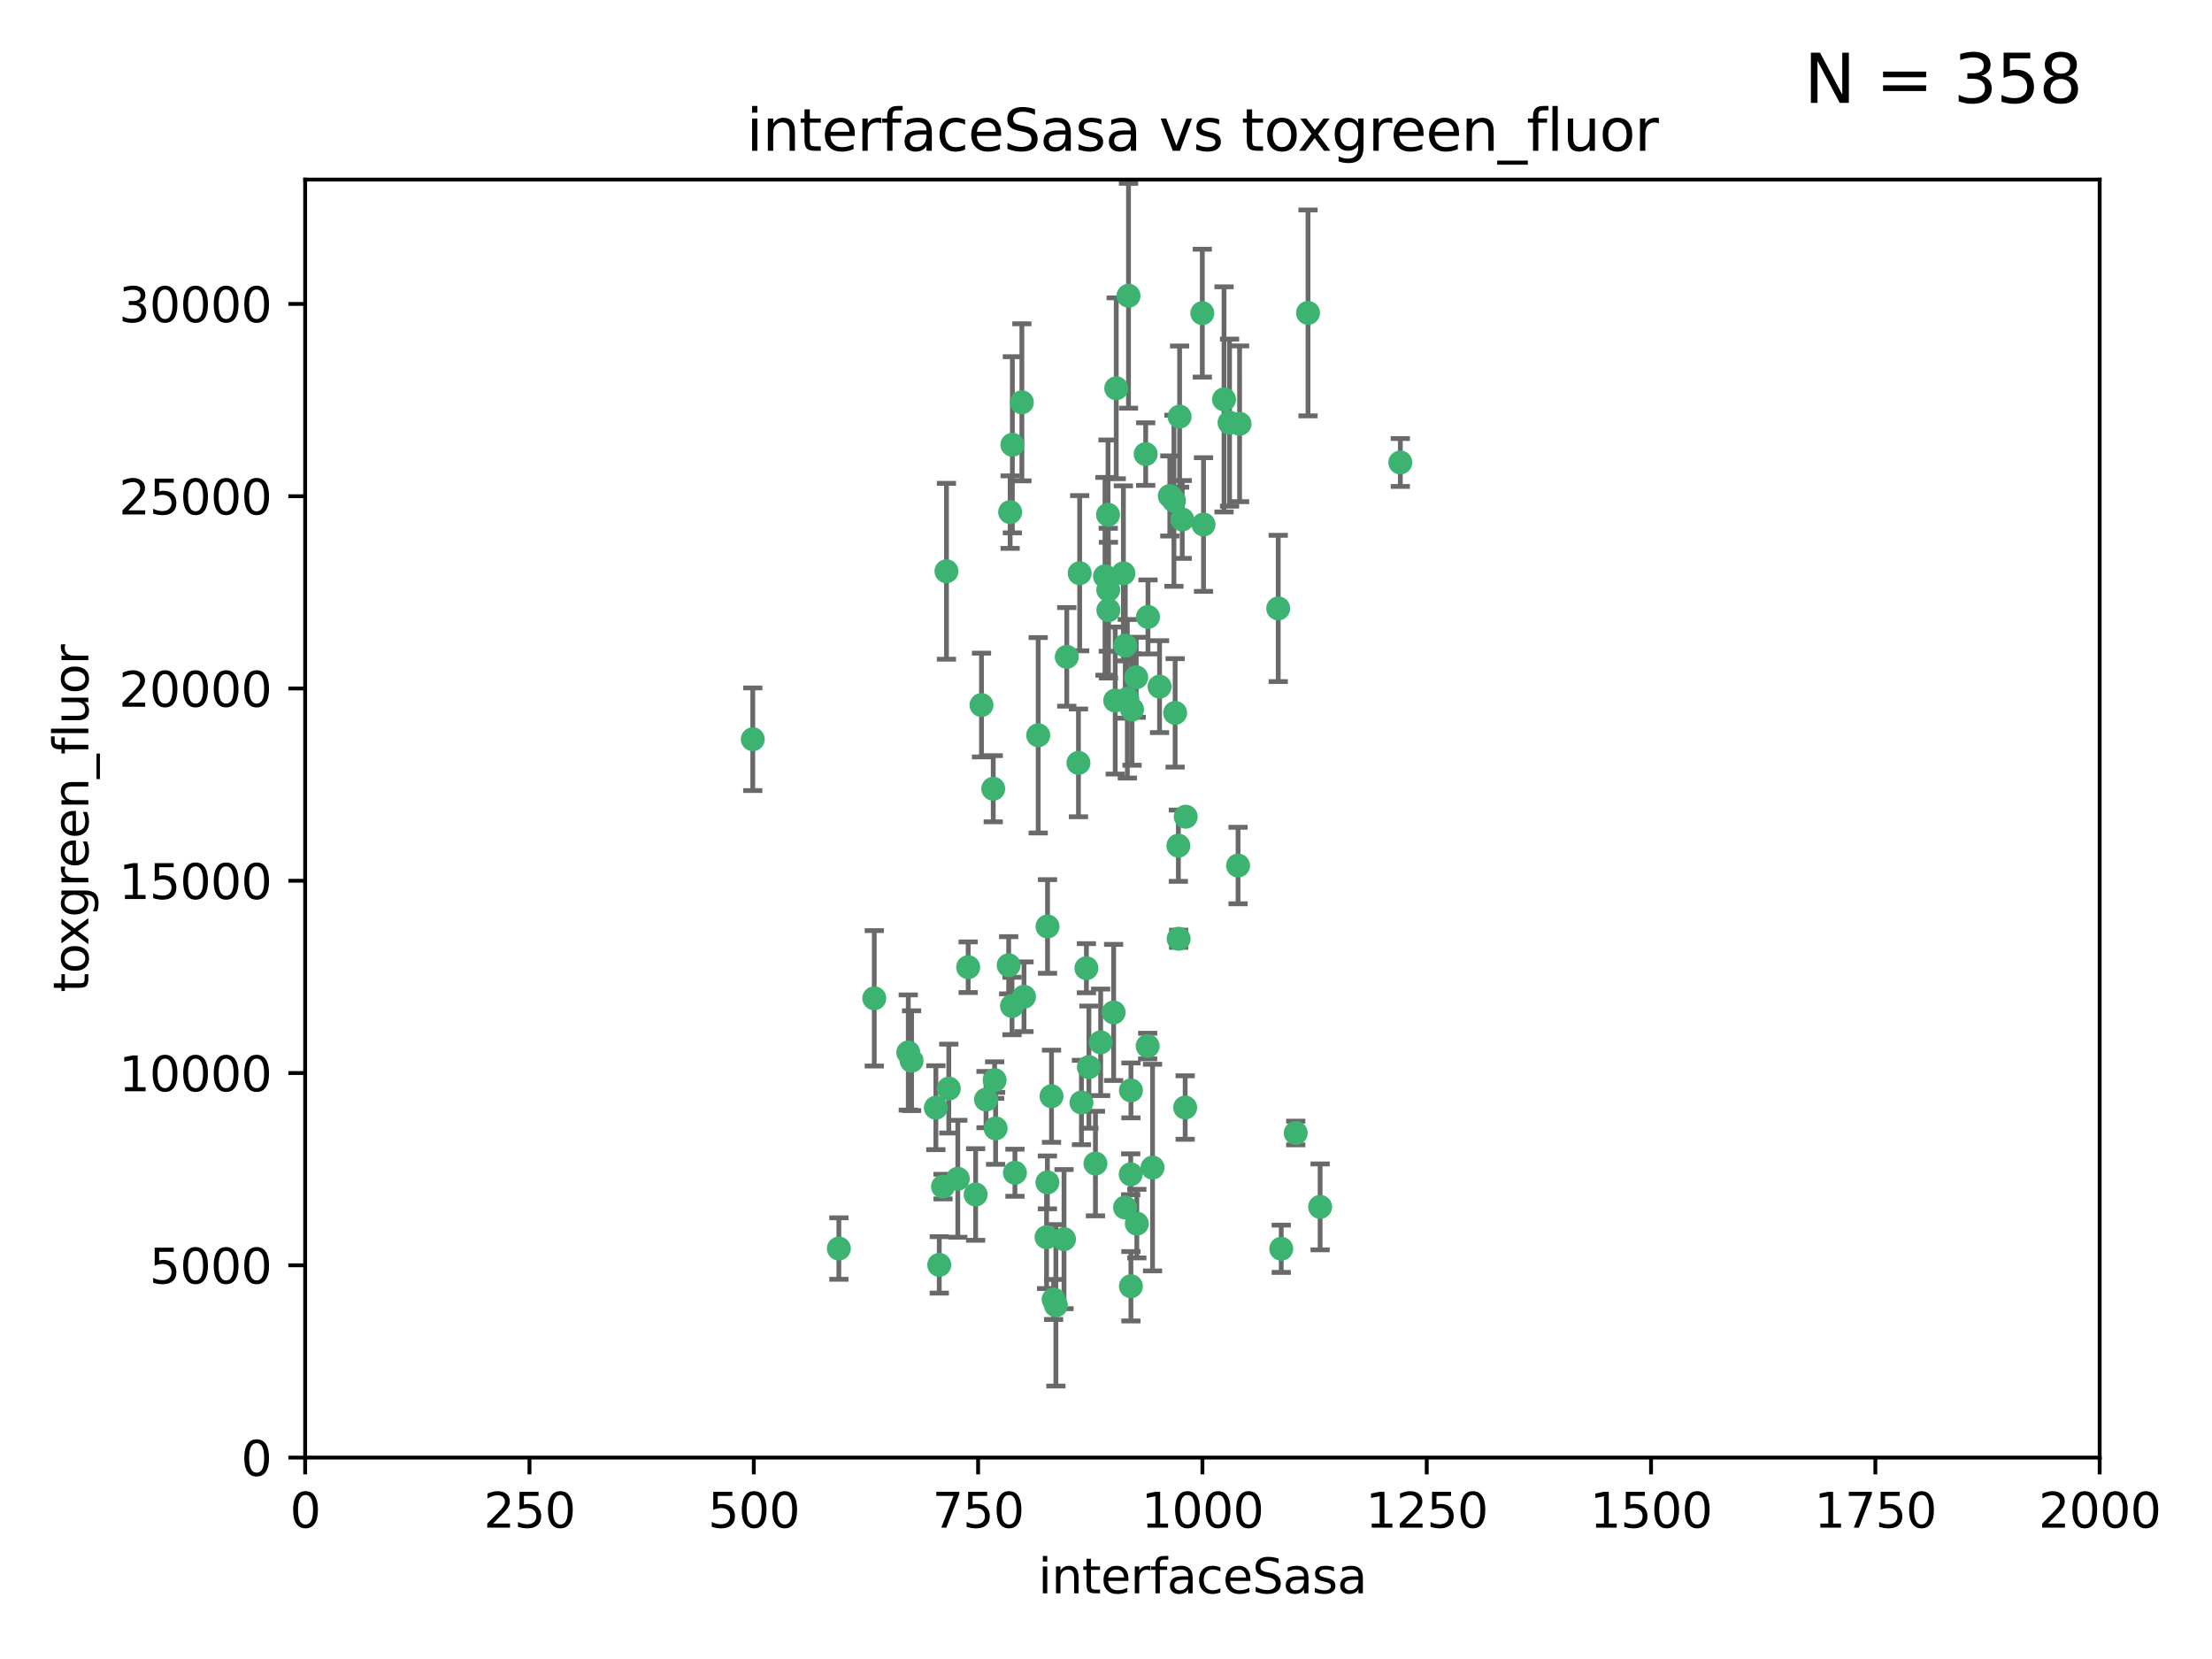 <?xml version="1.0" encoding="utf-8" standalone="no"?>
<!DOCTYPE svg PUBLIC "-//W3C//DTD SVG 1.1//EN"
  "http://www.w3.org/Graphics/SVG/1.1/DTD/svg11.dtd">
<svg xmlns:xlink="http://www.w3.org/1999/xlink" width="460.8pt" height="345.6pt" viewBox="0 0 460.8 345.6" xmlns="http://www.w3.org/2000/svg" version="1.1">
 <defs>
  <style type="text/css">*{stroke-linejoin: round; stroke-linecap: butt}</style>
 </defs>
 <g id="figure_1">
  <g id="patch_1">
   <path d="M 0 345.6 
L 460.8 345.6 
L 460.8 0 
L 0 0 
z
" style="fill: #ffffff"/>
  </g>
  <g id="axes_1">
   <g id="patch_2">
    <path d="M 63.571 303.64 
L 437.4 303.64 
L 437.4 37.411 
L 63.571 37.411 
z
" style="fill: #ffffff"/>
   </g>
   <g id="PathCollection_1">
    <defs>
     <path id="me0b63d4668" d="M 0 1.118 
C 0.297 1.118 0.581 1 0.791 0.791 
C 1 0.581 1.118 0.297 1.118 0 
C 1.118 -0.297 1 -0.581 0.791 -0.791 
C 0.581 -1 0.297 -1.118 0 -1.118 
C -0.297 -1.118 -0.581 -1 -0.791 -0.791 
C -1 -0.581 -1.118 -0.297 -1.118 0 
C -1.118 0.297 -1 0.581 -0.791 0.791 
C -0.581 1 -0.297 1.118 0 1.118 
z
" style="stroke: #3cb371"/>
    </defs>
    <g clip-path="url(#p1d5f4f9034)">
     <use xlink:href="#me0b63d4668" x="243.693" y="103.319" style="fill: #3cb371; stroke: #3cb371"/>
     <use xlink:href="#me0b63d4668" x="272.484" y="65.184" style="fill: #3cb371; stroke: #3cb371"/>
     <use xlink:href="#me0b63d4668" x="234.418" y="134.491" style="fill: #3cb371; stroke: #3cb371"/>
     <use xlink:href="#me0b63d4668" x="266.28" y="126.749" style="fill: #3cb371; stroke: #3cb371"/>
     <use xlink:href="#me0b63d4668" x="250.716" y="109.268" style="fill: #3cb371; stroke: #3cb371"/>
     <use xlink:href="#me0b63d4668" x="254.987" y="83.201" style="fill: #3cb371; stroke: #3cb371"/>
     <use xlink:href="#me0b63d4668" x="174.75" y="260.094" style="fill: #3cb371; stroke: #3cb371"/>
     <use xlink:href="#me0b63d4668" x="212.875" y="83.811" style="fill: #3cb371; stroke: #3cb371"/>
     <use xlink:href="#me0b63d4668" x="258.229" y="88.286" style="fill: #3cb371; stroke: #3cb371"/>
     <use xlink:href="#me0b63d4668" x="241.557" y="143.039" style="fill: #3cb371; stroke: #3cb371"/>
     <use xlink:href="#me0b63d4668" x="230.869" y="122.859" style="fill: #3cb371; stroke: #3cb371"/>
     <use xlink:href="#me0b63d4668" x="230.194" y="120.054" style="fill: #3cb371; stroke: #3cb371"/>
     <use xlink:href="#me0b63d4668" x="246.284" y="108.214" style="fill: #3cb371; stroke: #3cb371"/>
     <use xlink:href="#me0b63d4668" x="244.553" y="104.315" style="fill: #3cb371; stroke: #3cb371"/>
     <use xlink:href="#me0b63d4668" x="229.286" y="217.134" style="fill: #3cb371; stroke: #3cb371"/>
     <use xlink:href="#me0b63d4668" x="235.088" y="61.614" style="fill: #3cb371; stroke: #3cb371"/>
     <use xlink:href="#me0b63d4668" x="232.318" y="145.935" style="fill: #3cb371; stroke: #3cb371"/>
     <use xlink:href="#me0b63d4668" x="256.134" y="88.045" style="fill: #3cb371; stroke: #3cb371"/>
     <use xlink:href="#me0b63d4668" x="232.534" y="80.887" style="fill: #3cb371; stroke: #3cb371"/>
     <use xlink:href="#me0b63d4668" x="234.02" y="119.44" style="fill: #3cb371; stroke: #3cb371"/>
     <use xlink:href="#me0b63d4668" x="238.669" y="94.593" style="fill: #3cb371; stroke: #3cb371"/>
     <use xlink:href="#me0b63d4668" x="210.43" y="106.684" style="fill: #3cb371; stroke: #3cb371"/>
     <use xlink:href="#me0b63d4668" x="226.319" y="201.695" style="fill: #3cb371; stroke: #3cb371"/>
     <use xlink:href="#me0b63d4668" x="245.731" y="86.787" style="fill: #3cb371; stroke: #3cb371"/>
     <use xlink:href="#me0b63d4668" x="266.908" y="260.14" style="fill: #3cb371; stroke: #3cb371"/>
     <use xlink:href="#me0b63d4668" x="269.927" y="236.024" style="fill: #3cb371; stroke: #3cb371"/>
     <use xlink:href="#me0b63d4668" x="240.095" y="243.228" style="fill: #3cb371; stroke: #3cb371"/>
     <use xlink:href="#me0b63d4668" x="291.711" y="96.341" style="fill: #3cb371; stroke: #3cb371"/>
     <use xlink:href="#me0b63d4668" x="224.916" y="119.409" style="fill: #3cb371; stroke: #3cb371"/>
     <use xlink:href="#me0b63d4668" x="250.465" y="65.233" style="fill: #3cb371; stroke: #3cb371"/>
     <use xlink:href="#me0b63d4668" x="204.462" y="146.874" style="fill: #3cb371; stroke: #3cb371"/>
     <use xlink:href="#me0b63d4668" x="201.688" y="201.487" style="fill: #3cb371; stroke: #3cb371"/>
     <use xlink:href="#me0b63d4668" x="228.204" y="242.388" style="fill: #3cb371; stroke: #3cb371"/>
     <use xlink:href="#me0b63d4668" x="210.123" y="201.077" style="fill: #3cb371; stroke: #3cb371"/>
     <use xlink:href="#me0b63d4668" x="226.837" y="222.299" style="fill: #3cb371; stroke: #3cb371"/>
     <use xlink:href="#me0b63d4668" x="236.82" y="254.906" style="fill: #3cb371; stroke: #3cb371"/>
     <use xlink:href="#me0b63d4668" x="222.228" y="136.835" style="fill: #3cb371; stroke: #3cb371"/>
     <use xlink:href="#me0b63d4668" x="230.822" y="107.234" style="fill: #3cb371; stroke: #3cb371"/>
     <use xlink:href="#me0b63d4668" x="224.662" y="158.921" style="fill: #3cb371; stroke: #3cb371"/>
     <use xlink:href="#me0b63d4668" x="275.007" y="251.417" style="fill: #3cb371; stroke: #3cb371"/>
     <use xlink:href="#me0b63d4668" x="236.699" y="141.091" style="fill: #3cb371; stroke: #3cb371"/>
     <use xlink:href="#me0b63d4668" x="230.901" y="127.107" style="fill: #3cb371; stroke: #3cb371"/>
     <use xlink:href="#me0b63d4668" x="234.375" y="251.547" style="fill: #3cb371; stroke: #3cb371"/>
     <use xlink:href="#me0b63d4668" x="221.654" y="258.133" style="fill: #3cb371; stroke: #3cb371"/>
     <use xlink:href="#me0b63d4668" x="195.666" y="263.497" style="fill: #3cb371; stroke: #3cb371"/>
     <use xlink:href="#me0b63d4668" x="245.473" y="176.169" style="fill: #3cb371; stroke: #3cb371"/>
     <use xlink:href="#me0b63d4668" x="206.91" y="164.309" style="fill: #3cb371; stroke: #3cb371"/>
     <use xlink:href="#me0b63d4668" x="235.596" y="227.152" style="fill: #3cb371; stroke: #3cb371"/>
     <use xlink:href="#me0b63d4668" x="218.219" y="193.002" style="fill: #3cb371; stroke: #3cb371"/>
     <use xlink:href="#me0b63d4668" x="235.59" y="267.951" style="fill: #3cb371; stroke: #3cb371"/>
     <use xlink:href="#me0b63d4668" x="239.146" y="128.518" style="fill: #3cb371; stroke: #3cb371"/>
     <use xlink:href="#me0b63d4668" x="219.488" y="270.703" style="fill: #3cb371; stroke: #3cb371"/>
     <use xlink:href="#me0b63d4668" x="189.211" y="219.251" style="fill: #3cb371; stroke: #3cb371"/>
     <use xlink:href="#me0b63d4668" x="244.803" y="148.507" style="fill: #3cb371; stroke: #3cb371"/>
     <use xlink:href="#me0b63d4668" x="203.241" y="248.836" style="fill: #3cb371; stroke: #3cb371"/>
     <use xlink:href="#me0b63d4668" x="216.278" y="153.171" style="fill: #3cb371; stroke: #3cb371"/>
     <use xlink:href="#me0b63d4668" x="219.05" y="228.365" style="fill: #3cb371; stroke: #3cb371"/>
     <use xlink:href="#me0b63d4668" x="245.536" y="195.558" style="fill: #3cb371; stroke: #3cb371"/>
     <use xlink:href="#me0b63d4668" x="239.078" y="217.914" style="fill: #3cb371; stroke: #3cb371"/>
     <use xlink:href="#me0b63d4668" x="231.989" y="210.91" style="fill: #3cb371; stroke: #3cb371"/>
     <use xlink:href="#me0b63d4668" x="213.318" y="207.64" style="fill: #3cb371; stroke: #3cb371"/>
     <use xlink:href="#me0b63d4668" x="235.826" y="147.801" style="fill: #3cb371; stroke: #3cb371"/>
     <use xlink:href="#me0b63d4668" x="246.891" y="230.72" style="fill: #3cb371; stroke: #3cb371"/>
     <use xlink:href="#me0b63d4668" x="196.452" y="247.192" style="fill: #3cb371; stroke: #3cb371"/>
     <use xlink:href="#me0b63d4668" x="257.91" y="180.307" style="fill: #3cb371; stroke: #3cb371"/>
     <use xlink:href="#me0b63d4668" x="194.959" y="230.755" style="fill: #3cb371; stroke: #3cb371"/>
     <use xlink:href="#me0b63d4668" x="218.192" y="246.317" style="fill: #3cb371; stroke: #3cb371"/>
     <use xlink:href="#me0b63d4668" x="247.005" y="170.133" style="fill: #3cb371; stroke: #3cb371"/>
     <use xlink:href="#me0b63d4668" x="219.963" y="271.92" style="fill: #3cb371; stroke: #3cb371"/>
     <use xlink:href="#me0b63d4668" x="189.899" y="220.964" style="fill: #3cb371; stroke: #3cb371"/>
     <use xlink:href="#me0b63d4668" x="210.824" y="209.566" style="fill: #3cb371; stroke: #3cb371"/>
     <use xlink:href="#me0b63d4668" x="205.407" y="229.064" style="fill: #3cb371; stroke: #3cb371"/>
     <use xlink:href="#me0b63d4668" x="234.846" y="145.567" style="fill: #3cb371; stroke: #3cb371"/>
     <use xlink:href="#me0b63d4668" x="210.895" y="92.655" style="fill: #3cb371; stroke: #3cb371"/>
     <use xlink:href="#me0b63d4668" x="197.163" y="119.004" style="fill: #3cb371; stroke: #3cb371"/>
     <use xlink:href="#me0b63d4668" x="225.284" y="229.667" style="fill: #3cb371; stroke: #3cb371"/>
     <use xlink:href="#me0b63d4668" x="218.019" y="257.738" style="fill: #3cb371; stroke: #3cb371"/>
     <use xlink:href="#me0b63d4668" x="211.432" y="244.305" style="fill: #3cb371; stroke: #3cb371"/>
     <use xlink:href="#me0b63d4668" x="199.529" y="245.561" style="fill: #3cb371; stroke: #3cb371"/>
     <use xlink:href="#me0b63d4668" x="235.549" y="244.625" style="fill: #3cb371; stroke: #3cb371"/>
     <use xlink:href="#me0b63d4668" x="197.651" y="226.772" style="fill: #3cb371; stroke: #3cb371"/>
     <use xlink:href="#me0b63d4668" x="207.406" y="235.058" style="fill: #3cb371; stroke: #3cb371"/>
     <use xlink:href="#me0b63d4668" x="207.202" y="225.004" style="fill: #3cb371; stroke: #3cb371"/>
     <use xlink:href="#me0b63d4668" x="156.817" y="153.996" style="fill: #3cb371; stroke: #3cb371"/>
     <use xlink:href="#me0b63d4668" x="182.127" y="207.963" style="fill: #3cb371; stroke: #3cb371"/>
    </g>
   </g>
   <g id="matplotlib.axis_1">
    <g id="xtick_1">
     <g id="line2d_1">
      <defs>
       <path id="m8d042dec48" d="M 0 0 
L 0 3.5 
" style="stroke: #000000; stroke-width: 0.8"/>
      </defs>
      <g>
       <use xlink:href="#m8d042dec48" x="63.571" y="303.64" style="stroke: #000000; stroke-width: 0.8"/>
      </g>
     </g>
     <g id="text_1">
      <!-- 0 -->
      <g transform="translate(60.39 318.238)scale(0.1 -0.1)">
       <defs>
        <path id="DejaVuSans-30" d="M 2034 4250 
Q 1547 4250 1301 3770 
Q 1056 3291 1056 2328 
Q 1056 1369 1301 889 
Q 1547 409 2034 409 
Q 2525 409 2770 889 
Q 3016 1369 3016 2328 
Q 3016 3291 2770 3770 
Q 2525 4250 2034 4250 
z
M 2034 4750 
Q 2819 4750 3233 4129 
Q 3647 3509 3647 2328 
Q 3647 1150 3233 529 
Q 2819 -91 2034 -91 
Q 1250 -91 836 529 
Q 422 1150 422 2328 
Q 422 3509 836 4129 
Q 1250 4750 2034 4750 
z
" transform="scale(0.016)"/>
       </defs>
       <use xlink:href="#DejaVuSans-30"/>
      </g>
     </g>
    </g>
    <g id="xtick_2">
     <g id="line2d_2">
      <g>
       <use xlink:href="#m8d042dec48" x="110.3" y="303.64" style="stroke: #000000; stroke-width: 0.8"/>
      </g>
     </g>
     <g id="text_2">
      <!-- 250 -->
      <g transform="translate(100.756 318.238)scale(0.1 -0.1)">
       <defs>
        <path id="DejaVuSans-32" d="M 1228 531 
L 3431 531 
L 3431 0 
L 469 0 
L 469 531 
Q 828 903 1448 1529 
Q 2069 2156 2228 2338 
Q 2531 2678 2651 2914 
Q 2772 3150 2772 3378 
Q 2772 3750 2511 3984 
Q 2250 4219 1831 4219 
Q 1534 4219 1204 4116 
Q 875 4013 500 3803 
L 500 4441 
Q 881 4594 1212 4672 
Q 1544 4750 1819 4750 
Q 2544 4750 2975 4387 
Q 3406 4025 3406 3419 
Q 3406 3131 3298 2873 
Q 3191 2616 2906 2266 
Q 2828 2175 2409 1742 
Q 1991 1309 1228 531 
z
" transform="scale(0.016)"/>
        <path id="DejaVuSans-35" d="M 691 4666 
L 3169 4666 
L 3169 4134 
L 1269 4134 
L 1269 2991 
Q 1406 3038 1543 3061 
Q 1681 3084 1819 3084 
Q 2600 3084 3056 2656 
Q 3513 2228 3513 1497 
Q 3513 744 3044 326 
Q 2575 -91 1722 -91 
Q 1428 -91 1123 -41 
Q 819 9 494 109 
L 494 744 
Q 775 591 1075 516 
Q 1375 441 1709 441 
Q 2250 441 2565 725 
Q 2881 1009 2881 1497 
Q 2881 1984 2565 2268 
Q 2250 2553 1709 2553 
Q 1456 2553 1204 2497 
Q 953 2441 691 2322 
L 691 4666 
z
" transform="scale(0.016)"/>
       </defs>
       <use xlink:href="#DejaVuSans-32"/>
       <use xlink:href="#DejaVuSans-35" x="63.623"/>
       <use xlink:href="#DejaVuSans-30" x="127.246"/>
      </g>
     </g>
    </g>
    <g id="xtick_3">
     <g id="line2d_3">
      <g>
       <use xlink:href="#m8d042dec48" x="157.028" y="303.64" style="stroke: #000000; stroke-width: 0.8"/>
      </g>
     </g>
     <g id="text_3">
      <!-- 500 -->
      <g transform="translate(147.485 318.238)scale(0.1 -0.1)">
       <use xlink:href="#DejaVuSans-35"/>
       <use xlink:href="#DejaVuSans-30" x="63.623"/>
       <use xlink:href="#DejaVuSans-30" x="127.246"/>
      </g>
     </g>
    </g>
    <g id="xtick_4">
     <g id="line2d_4">
      <g>
       <use xlink:href="#m8d042dec48" x="203.757" y="303.64" style="stroke: #000000; stroke-width: 0.8"/>
      </g>
     </g>
     <g id="text_4">
      <!-- 750 -->
      <g transform="translate(194.213 318.238)scale(0.1 -0.1)">
       <defs>
        <path id="DejaVuSans-37" d="M 525 4666 
L 3525 4666 
L 3525 4397 
L 1831 0 
L 1172 0 
L 2766 4134 
L 525 4134 
L 525 4666 
z
" transform="scale(0.016)"/>
       </defs>
       <use xlink:href="#DejaVuSans-37"/>
       <use xlink:href="#DejaVuSans-35" x="63.623"/>
       <use xlink:href="#DejaVuSans-30" x="127.246"/>
      </g>
     </g>
    </g>
    <g id="xtick_5">
     <g id="line2d_5">
      <g>
       <use xlink:href="#m8d042dec48" x="250.486" y="303.64" style="stroke: #000000; stroke-width: 0.8"/>
      </g>
     </g>
     <g id="text_5">
      <!-- 1000 -->
      <g transform="translate(237.761 318.238)scale(0.1 -0.1)">
       <defs>
        <path id="DejaVuSans-31" d="M 794 531 
L 1825 531 
L 1825 4091 
L 703 3866 
L 703 4441 
L 1819 4666 
L 2450 4666 
L 2450 531 
L 3481 531 
L 3481 0 
L 794 0 
L 794 531 
z
" transform="scale(0.016)"/>
       </defs>
       <use xlink:href="#DejaVuSans-31"/>
       <use xlink:href="#DejaVuSans-30" x="63.623"/>
       <use xlink:href="#DejaVuSans-30" x="127.246"/>
       <use xlink:href="#DejaVuSans-30" x="190.869"/>
      </g>
     </g>
    </g>
    <g id="xtick_6">
     <g id="line2d_6">
      <g>
       <use xlink:href="#m8d042dec48" x="297.214" y="303.64" style="stroke: #000000; stroke-width: 0.8"/>
      </g>
     </g>
     <g id="text_6">
      <!-- 1250 -->
      <g transform="translate(284.489 318.238)scale(0.1 -0.1)">
       <use xlink:href="#DejaVuSans-31"/>
       <use xlink:href="#DejaVuSans-32" x="63.623"/>
       <use xlink:href="#DejaVuSans-35" x="127.246"/>
       <use xlink:href="#DejaVuSans-30" x="190.869"/>
      </g>
     </g>
    </g>
    <g id="xtick_7">
     <g id="line2d_7">
      <g>
       <use xlink:href="#m8d042dec48" x="343.943" y="303.64" style="stroke: #000000; stroke-width: 0.8"/>
      </g>
     </g>
     <g id="text_7">
      <!-- 1500 -->
      <g transform="translate(331.218 318.238)scale(0.1 -0.1)">
       <use xlink:href="#DejaVuSans-31"/>
       <use xlink:href="#DejaVuSans-35" x="63.623"/>
       <use xlink:href="#DejaVuSans-30" x="127.246"/>
       <use xlink:href="#DejaVuSans-30" x="190.869"/>
      </g>
     </g>
    </g>
    <g id="xtick_8">
     <g id="line2d_8">
      <g>
       <use xlink:href="#m8d042dec48" x="390.671" y="303.64" style="stroke: #000000; stroke-width: 0.8"/>
      </g>
     </g>
     <g id="text_8">
      <!-- 1750 -->
      <g transform="translate(377.946 318.238)scale(0.1 -0.1)">
       <use xlink:href="#DejaVuSans-31"/>
       <use xlink:href="#DejaVuSans-37" x="63.623"/>
       <use xlink:href="#DejaVuSans-35" x="127.246"/>
       <use xlink:href="#DejaVuSans-30" x="190.869"/>
      </g>
     </g>
    </g>
    <g id="xtick_9">
     <g id="line2d_9">
      <g>
       <use xlink:href="#m8d042dec48" x="437.4" y="303.64" style="stroke: #000000; stroke-width: 0.8"/>
      </g>
     </g>
     <g id="text_9">
      <!-- 2000 -->
      <g transform="translate(424.675 318.238)scale(0.1 -0.1)">
       <use xlink:href="#DejaVuSans-32"/>
       <use xlink:href="#DejaVuSans-30" x="63.623"/>
       <use xlink:href="#DejaVuSans-30" x="127.246"/>
       <use xlink:href="#DejaVuSans-30" x="190.869"/>
      </g>
     </g>
    </g>
    <g id="text_10">
     <!-- interfaceSasa -->
     <g transform="translate(216.279 331.917)scale(0.1 -0.1)">
      <defs>
       <path id="DejaVuSans-69" d="M 603 3500 
L 1178 3500 
L 1178 0 
L 603 0 
L 603 3500 
z
M 603 4863 
L 1178 4863 
L 1178 4134 
L 603 4134 
L 603 4863 
z
" transform="scale(0.016)"/>
       <path id="DejaVuSans-6e" d="M 3513 2113 
L 3513 0 
L 2938 0 
L 2938 2094 
Q 2938 2591 2744 2837 
Q 2550 3084 2163 3084 
Q 1697 3084 1428 2787 
Q 1159 2491 1159 1978 
L 1159 0 
L 581 0 
L 581 3500 
L 1159 3500 
L 1159 2956 
Q 1366 3272 1645 3428 
Q 1925 3584 2291 3584 
Q 2894 3584 3203 3211 
Q 3513 2838 3513 2113 
z
" transform="scale(0.016)"/>
       <path id="DejaVuSans-74" d="M 1172 4494 
L 1172 3500 
L 2356 3500 
L 2356 3053 
L 1172 3053 
L 1172 1153 
Q 1172 725 1289 603 
Q 1406 481 1766 481 
L 2356 481 
L 2356 0 
L 1766 0 
Q 1100 0 847 248 
Q 594 497 594 1153 
L 594 3053 
L 172 3053 
L 172 3500 
L 594 3500 
L 594 4494 
L 1172 4494 
z
" transform="scale(0.016)"/>
       <path id="DejaVuSans-65" d="M 3597 1894 
L 3597 1613 
L 953 1613 
Q 991 1019 1311 708 
Q 1631 397 2203 397 
Q 2534 397 2845 478 
Q 3156 559 3463 722 
L 3463 178 
Q 3153 47 2828 -22 
Q 2503 -91 2169 -91 
Q 1331 -91 842 396 
Q 353 884 353 1716 
Q 353 2575 817 3079 
Q 1281 3584 2069 3584 
Q 2775 3584 3186 3129 
Q 3597 2675 3597 1894 
z
M 3022 2063 
Q 3016 2534 2758 2815 
Q 2500 3097 2075 3097 
Q 1594 3097 1305 2825 
Q 1016 2553 972 2059 
L 3022 2063 
z
" transform="scale(0.016)"/>
       <path id="DejaVuSans-72" d="M 2631 2963 
Q 2534 3019 2420 3045 
Q 2306 3072 2169 3072 
Q 1681 3072 1420 2755 
Q 1159 2438 1159 1844 
L 1159 0 
L 581 0 
L 581 3500 
L 1159 3500 
L 1159 2956 
Q 1341 3275 1631 3429 
Q 1922 3584 2338 3584 
Q 2397 3584 2469 3576 
Q 2541 3569 2628 3553 
L 2631 2963 
z
" transform="scale(0.016)"/>
       <path id="DejaVuSans-66" d="M 2375 4863 
L 2375 4384 
L 1825 4384 
Q 1516 4384 1395 4259 
Q 1275 4134 1275 3809 
L 1275 3500 
L 2222 3500 
L 2222 3053 
L 1275 3053 
L 1275 0 
L 697 0 
L 697 3053 
L 147 3053 
L 147 3500 
L 697 3500 
L 697 3744 
Q 697 4328 969 4595 
Q 1241 4863 1831 4863 
L 2375 4863 
z
" transform="scale(0.016)"/>
       <path id="DejaVuSans-61" d="M 2194 1759 
Q 1497 1759 1228 1600 
Q 959 1441 959 1056 
Q 959 750 1161 570 
Q 1363 391 1709 391 
Q 2188 391 2477 730 
Q 2766 1069 2766 1631 
L 2766 1759 
L 2194 1759 
z
M 3341 1997 
L 3341 0 
L 2766 0 
L 2766 531 
Q 2569 213 2275 61 
Q 1981 -91 1556 -91 
Q 1019 -91 701 211 
Q 384 513 384 1019 
Q 384 1609 779 1909 
Q 1175 2209 1959 2209 
L 2766 2209 
L 2766 2266 
Q 2766 2663 2505 2880 
Q 2244 3097 1772 3097 
Q 1472 3097 1187 3025 
Q 903 2953 641 2809 
L 641 3341 
Q 956 3463 1253 3523 
Q 1550 3584 1831 3584 
Q 2591 3584 2966 3190 
Q 3341 2797 3341 1997 
z
" transform="scale(0.016)"/>
       <path id="DejaVuSans-63" d="M 3122 3366 
L 3122 2828 
Q 2878 2963 2633 3030 
Q 2388 3097 2138 3097 
Q 1578 3097 1268 2742 
Q 959 2388 959 1747 
Q 959 1106 1268 751 
Q 1578 397 2138 397 
Q 2388 397 2633 464 
Q 2878 531 3122 666 
L 3122 134 
Q 2881 22 2623 -34 
Q 2366 -91 2075 -91 
Q 1284 -91 818 406 
Q 353 903 353 1747 
Q 353 2603 823 3093 
Q 1294 3584 2113 3584 
Q 2378 3584 2631 3529 
Q 2884 3475 3122 3366 
z
" transform="scale(0.016)"/>
       <path id="DejaVuSans-53" d="M 3425 4513 
L 3425 3897 
Q 3066 4069 2747 4153 
Q 2428 4238 2131 4238 
Q 1616 4238 1336 4038 
Q 1056 3838 1056 3469 
Q 1056 3159 1242 3001 
Q 1428 2844 1947 2747 
L 2328 2669 
Q 3034 2534 3370 2195 
Q 3706 1856 3706 1288 
Q 3706 609 3251 259 
Q 2797 -91 1919 -91 
Q 1588 -91 1214 -16 
Q 841 59 441 206 
L 441 856 
Q 825 641 1194 531 
Q 1563 422 1919 422 
Q 2459 422 2753 634 
Q 3047 847 3047 1241 
Q 3047 1584 2836 1778 
Q 2625 1972 2144 2069 
L 1759 2144 
Q 1053 2284 737 2584 
Q 422 2884 422 3419 
Q 422 4038 858 4394 
Q 1294 4750 2059 4750 
Q 2388 4750 2728 4690 
Q 3069 4631 3425 4513 
z
" transform="scale(0.016)"/>
       <path id="DejaVuSans-73" d="M 2834 3397 
L 2834 2853 
Q 2591 2978 2328 3040 
Q 2066 3103 1784 3103 
Q 1356 3103 1142 2972 
Q 928 2841 928 2578 
Q 928 2378 1081 2264 
Q 1234 2150 1697 2047 
L 1894 2003 
Q 2506 1872 2764 1633 
Q 3022 1394 3022 966 
Q 3022 478 2636 193 
Q 2250 -91 1575 -91 
Q 1294 -91 989 -36 
Q 684 19 347 128 
L 347 722 
Q 666 556 975 473 
Q 1284 391 1588 391 
Q 1994 391 2212 530 
Q 2431 669 2431 922 
Q 2431 1156 2273 1281 
Q 2116 1406 1581 1522 
L 1381 1569 
Q 847 1681 609 1914 
Q 372 2147 372 2553 
Q 372 3047 722 3315 
Q 1072 3584 1716 3584 
Q 2034 3584 2315 3537 
Q 2597 3491 2834 3397 
z
" transform="scale(0.016)"/>
      </defs>
      <use xlink:href="#DejaVuSans-69"/>
      <use xlink:href="#DejaVuSans-6e" x="27.783"/>
      <use xlink:href="#DejaVuSans-74" x="91.162"/>
      <use xlink:href="#DejaVuSans-65" x="130.371"/>
      <use xlink:href="#DejaVuSans-72" x="191.895"/>
      <use xlink:href="#DejaVuSans-66" x="233.008"/>
      <use xlink:href="#DejaVuSans-61" x="268.213"/>
      <use xlink:href="#DejaVuSans-63" x="329.492"/>
      <use xlink:href="#DejaVuSans-65" x="384.473"/>
      <use xlink:href="#DejaVuSans-53" x="445.996"/>
      <use xlink:href="#DejaVuSans-61" x="509.473"/>
      <use xlink:href="#DejaVuSans-73" x="570.752"/>
      <use xlink:href="#DejaVuSans-61" x="622.852"/>
     </g>
    </g>
   </g>
   <g id="matplotlib.axis_2">
    <g id="ytick_1">
     <g id="line2d_10">
      <defs>
       <path id="mde4f3fb561" d="M 0 0 
L -3.5 0 
" style="stroke: #000000; stroke-width: 0.8"/>
      </defs>
      <g>
       <use xlink:href="#mde4f3fb561" x="63.571" y="303.64" style="stroke: #000000; stroke-width: 0.8"/>
      </g>
     </g>
     <g id="text_11">
      <!-- 0 -->
      <g transform="translate(50.209 307.439)scale(0.1 -0.1)">
       <use xlink:href="#DejaVuSans-30"/>
      </g>
     </g>
    </g>
    <g id="ytick_2">
     <g id="line2d_11">
      <g>
       <use xlink:href="#mde4f3fb561" x="63.571" y="263.586" style="stroke: #000000; stroke-width: 0.8"/>
      </g>
     </g>
     <g id="text_12">
      <!-- 5000 -->
      <g transform="translate(31.121 267.385)scale(0.1 -0.1)">
       <use xlink:href="#DejaVuSans-35"/>
       <use xlink:href="#DejaVuSans-30" x="63.623"/>
       <use xlink:href="#DejaVuSans-30" x="127.246"/>
       <use xlink:href="#DejaVuSans-30" x="190.869"/>
      </g>
     </g>
    </g>
    <g id="ytick_3">
     <g id="line2d_12">
      <g>
       <use xlink:href="#mde4f3fb561" x="63.571" y="223.532" style="stroke: #000000; stroke-width: 0.8"/>
      </g>
     </g>
     <g id="text_13">
      <!-- 10000 -->
      <g transform="translate(24.759 227.331)scale(0.1 -0.1)">
       <use xlink:href="#DejaVuSans-31"/>
       <use xlink:href="#DejaVuSans-30" x="63.623"/>
       <use xlink:href="#DejaVuSans-30" x="127.246"/>
       <use xlink:href="#DejaVuSans-30" x="190.869"/>
       <use xlink:href="#DejaVuSans-30" x="254.492"/>
      </g>
     </g>
    </g>
    <g id="ytick_4">
     <g id="line2d_13">
      <g>
       <use xlink:href="#mde4f3fb561" x="63.571" y="183.478" style="stroke: #000000; stroke-width: 0.8"/>
      </g>
     </g>
     <g id="text_14">
      <!-- 15000 -->
      <g transform="translate(24.759 187.278)scale(0.1 -0.1)">
       <use xlink:href="#DejaVuSans-31"/>
       <use xlink:href="#DejaVuSans-35" x="63.623"/>
       <use xlink:href="#DejaVuSans-30" x="127.246"/>
       <use xlink:href="#DejaVuSans-30" x="190.869"/>
       <use xlink:href="#DejaVuSans-30" x="254.492"/>
      </g>
     </g>
    </g>
    <g id="ytick_5">
     <g id="line2d_14">
      <g>
       <use xlink:href="#mde4f3fb561" x="63.571" y="143.424" style="stroke: #000000; stroke-width: 0.8"/>
      </g>
     </g>
     <g id="text_15">
      <!-- 20000 -->
      <g transform="translate(24.759 147.224)scale(0.1 -0.1)">
       <use xlink:href="#DejaVuSans-32"/>
       <use xlink:href="#DejaVuSans-30" x="63.623"/>
       <use xlink:href="#DejaVuSans-30" x="127.246"/>
       <use xlink:href="#DejaVuSans-30" x="190.869"/>
       <use xlink:href="#DejaVuSans-30" x="254.492"/>
      </g>
     </g>
    </g>
    <g id="ytick_6">
     <g id="line2d_15">
      <g>
       <use xlink:href="#mde4f3fb561" x="63.571" y="103.371" style="stroke: #000000; stroke-width: 0.8"/>
      </g>
     </g>
     <g id="text_16">
      <!-- 25000 -->
      <g transform="translate(24.759 107.17)scale(0.1 -0.1)">
       <use xlink:href="#DejaVuSans-32"/>
       <use xlink:href="#DejaVuSans-35" x="63.623"/>
       <use xlink:href="#DejaVuSans-30" x="127.246"/>
       <use xlink:href="#DejaVuSans-30" x="190.869"/>
       <use xlink:href="#DejaVuSans-30" x="254.492"/>
      </g>
     </g>
    </g>
    <g id="ytick_7">
     <g id="line2d_16">
      <g>
       <use xlink:href="#mde4f3fb561" x="63.571" y="63.317" style="stroke: #000000; stroke-width: 0.8"/>
      </g>
     </g>
     <g id="text_17">
      <!-- 30000 -->
      <g transform="translate(24.759 67.116)scale(0.1 -0.1)">
       <defs>
        <path id="DejaVuSans-33" d="M 2597 2516 
Q 3050 2419 3304 2112 
Q 3559 1806 3559 1356 
Q 3559 666 3084 287 
Q 2609 -91 1734 -91 
Q 1441 -91 1130 -33 
Q 819 25 488 141 
L 488 750 
Q 750 597 1062 519 
Q 1375 441 1716 441 
Q 2309 441 2620 675 
Q 2931 909 2931 1356 
Q 2931 1769 2642 2001 
Q 2353 2234 1838 2234 
L 1294 2234 
L 1294 2753 
L 1863 2753 
Q 2328 2753 2575 2939 
Q 2822 3125 2822 3475 
Q 2822 3834 2567 4026 
Q 2313 4219 1838 4219 
Q 1578 4219 1281 4162 
Q 984 4106 628 3988 
L 628 4550 
Q 988 4650 1302 4700 
Q 1616 4750 1894 4750 
Q 2613 4750 3031 4423 
Q 3450 4097 3450 3541 
Q 3450 3153 3228 2886 
Q 3006 2619 2597 2516 
z
" transform="scale(0.016)"/>
       </defs>
       <use xlink:href="#DejaVuSans-33"/>
       <use xlink:href="#DejaVuSans-30" x="63.623"/>
       <use xlink:href="#DejaVuSans-30" x="127.246"/>
       <use xlink:href="#DejaVuSans-30" x="190.869"/>
       <use xlink:href="#DejaVuSans-30" x="254.492"/>
      </g>
     </g>
    </g>
    <g id="text_18">
     <!-- toxgreen_fluor -->
     <g transform="translate(18.401 206.72)rotate(-90)scale(0.1 -0.1)">
      <defs>
       <path id="DejaVuSans-6f" d="M 1959 3097 
Q 1497 3097 1228 2736 
Q 959 2375 959 1747 
Q 959 1119 1226 758 
Q 1494 397 1959 397 
Q 2419 397 2687 759 
Q 2956 1122 2956 1747 
Q 2956 2369 2687 2733 
Q 2419 3097 1959 3097 
z
M 1959 3584 
Q 2709 3584 3137 3096 
Q 3566 2609 3566 1747 
Q 3566 888 3137 398 
Q 2709 -91 1959 -91 
Q 1206 -91 779 398 
Q 353 888 353 1747 
Q 353 2609 779 3096 
Q 1206 3584 1959 3584 
z
" transform="scale(0.016)"/>
       <path id="DejaVuSans-78" d="M 3513 3500 
L 2247 1797 
L 3578 0 
L 2900 0 
L 1881 1375 
L 863 0 
L 184 0 
L 1544 1831 
L 300 3500 
L 978 3500 
L 1906 2253 
L 2834 3500 
L 3513 3500 
z
" transform="scale(0.016)"/>
       <path id="DejaVuSans-67" d="M 2906 1791 
Q 2906 2416 2648 2759 
Q 2391 3103 1925 3103 
Q 1463 3103 1205 2759 
Q 947 2416 947 1791 
Q 947 1169 1205 825 
Q 1463 481 1925 481 
Q 2391 481 2648 825 
Q 2906 1169 2906 1791 
z
M 3481 434 
Q 3481 -459 3084 -895 
Q 2688 -1331 1869 -1331 
Q 1566 -1331 1297 -1286 
Q 1028 -1241 775 -1147 
L 775 -588 
Q 1028 -725 1275 -790 
Q 1522 -856 1778 -856 
Q 2344 -856 2625 -561 
Q 2906 -266 2906 331 
L 2906 616 
Q 2728 306 2450 153 
Q 2172 0 1784 0 
Q 1141 0 747 490 
Q 353 981 353 1791 
Q 353 2603 747 3093 
Q 1141 3584 1784 3584 
Q 2172 3584 2450 3431 
Q 2728 3278 2906 2969 
L 2906 3500 
L 3481 3500 
L 3481 434 
z
" transform="scale(0.016)"/>
       <path id="DejaVuSans-5f" d="M 3263 -1063 
L 3263 -1509 
L -63 -1509 
L -63 -1063 
L 3263 -1063 
z
" transform="scale(0.016)"/>
       <path id="DejaVuSans-6c" d="M 603 4863 
L 1178 4863 
L 1178 0 
L 603 0 
L 603 4863 
z
" transform="scale(0.016)"/>
       <path id="DejaVuSans-75" d="M 544 1381 
L 544 3500 
L 1119 3500 
L 1119 1403 
Q 1119 906 1312 657 
Q 1506 409 1894 409 
Q 2359 409 2629 706 
Q 2900 1003 2900 1516 
L 2900 3500 
L 3475 3500 
L 3475 0 
L 2900 0 
L 2900 538 
Q 2691 219 2414 64 
Q 2138 -91 1772 -91 
Q 1169 -91 856 284 
Q 544 659 544 1381 
z
M 1991 3584 
L 1991 3584 
z
" transform="scale(0.016)"/>
      </defs>
      <use xlink:href="#DejaVuSans-74"/>
      <use xlink:href="#DejaVuSans-6f" x="39.209"/>
      <use xlink:href="#DejaVuSans-78" x="97.266"/>
      <use xlink:href="#DejaVuSans-67" x="156.445"/>
      <use xlink:href="#DejaVuSans-72" x="219.922"/>
      <use xlink:href="#DejaVuSans-65" x="258.785"/>
      <use xlink:href="#DejaVuSans-65" x="320.309"/>
      <use xlink:href="#DejaVuSans-6e" x="381.832"/>
      <use xlink:href="#DejaVuSans-5f" x="445.211"/>
      <use xlink:href="#DejaVuSans-66" x="495.211"/>
      <use xlink:href="#DejaVuSans-6c" x="530.416"/>
      <use xlink:href="#DejaVuSans-75" x="558.199"/>
      <use xlink:href="#DejaVuSans-6f" x="621.578"/>
      <use xlink:href="#DejaVuSans-72" x="682.76"/>
     </g>
    </g>
   </g>
   <g id="LineCollection_1">
    <path d="M 243.693 111.662 
L 243.693 94.976 
" clip-path="url(#p1d5f4f9034)" style="fill: none; stroke: #696969"/>
    <path d="M 272.484 86.629 
L 272.484 43.739 
" clip-path="url(#p1d5f4f9034)" style="fill: none; stroke: #696969"/>
    <path d="M 234.418 149.606 
L 234.418 119.375 
" clip-path="url(#p1d5f4f9034)" style="fill: none; stroke: #696969"/>
    <path d="M 266.28 141.983 
L 266.28 111.515 
" clip-path="url(#p1d5f4f9034)" style="fill: none; stroke: #696969"/>
    <path d="M 250.716 123.191 
L 250.716 95.346 
" clip-path="url(#p1d5f4f9034)" style="fill: none; stroke: #696969"/>
    <path d="M 254.987 106.648 
L 254.987 59.753 
" clip-path="url(#p1d5f4f9034)" style="fill: none; stroke: #696969"/>
    <path d="M 174.75 266.497 
L 174.75 253.692 
" clip-path="url(#p1d5f4f9034)" style="fill: none; stroke: #696969"/>
    <path d="M 212.875 100.173 
L 212.875 67.45 
" clip-path="url(#p1d5f4f9034)" style="fill: none; stroke: #696969"/>
    <path d="M 258.229 104.51 
L 258.229 72.063 
" clip-path="url(#p1d5f4f9034)" style="fill: none; stroke: #696969"/>
    <path d="M 241.557 152.61 
L 241.557 133.468 
" clip-path="url(#p1d5f4f9034)" style="fill: none; stroke: #696969"/>
    <path d="M 230.869 135.667 
L 230.869 110.051 
" clip-path="url(#p1d5f4f9034)" style="fill: none; stroke: #696969"/>
    <path d="M 230.194 140.659 
L 230.194 99.45 
" clip-path="url(#p1d5f4f9034)" style="fill: none; stroke: #696969"/>
    <path d="M 246.284 116.326 
L 246.284 100.101 
" clip-path="url(#p1d5f4f9034)" style="fill: none; stroke: #696969"/>
    <path d="M 244.553 122.133 
L 244.553 86.497 
" clip-path="url(#p1d5f4f9034)" style="fill: none; stroke: #696969"/>
    <path d="M 229.286 228.233 
L 229.286 206.035 
" clip-path="url(#p1d5f4f9034)" style="fill: none; stroke: #696969"/>
    <path d="M 235.088 85.029 
L 235.088 38.199 
" clip-path="url(#p1d5f4f9034)" style="fill: none; stroke: #696969"/>
    <path d="M 232.318 161.248 
L 232.318 130.622 
" clip-path="url(#p1d5f4f9034)" style="fill: none; stroke: #696969"/>
    <path d="M 256.134 105.444 
L 256.134 70.646 
" clip-path="url(#p1d5f4f9034)" style="fill: none; stroke: #696969"/>
    <path d="M 232.534 99.727 
L 232.534 62.047 
" clip-path="url(#p1d5f4f9034)" style="fill: none; stroke: #696969"/>
    <path d="M 234.02 137.675 
L 234.02 101.206 
" clip-path="url(#p1d5f4f9034)" style="fill: none; stroke: #696969"/>
    <path d="M 238.669 101.108 
L 238.669 88.078 
" clip-path="url(#p1d5f4f9034)" style="fill: none; stroke: #696969"/>
    <path d="M 210.43 114.235 
L 210.43 99.134 
" clip-path="url(#p1d5f4f9034)" style="fill: none; stroke: #696969"/>
    <path d="M 226.319 206.809 
L 226.319 196.58 
" clip-path="url(#p1d5f4f9034)" style="fill: none; stroke: #696969"/>
    <path d="M 245.731 101.495 
L 245.731 72.08 
" clip-path="url(#p1d5f4f9034)" style="fill: none; stroke: #696969"/>
    <path d="M 266.908 265.065 
L 266.908 255.214 
" clip-path="url(#p1d5f4f9034)" style="fill: none; stroke: #696969"/>
    <path d="M 269.927 238.492 
L 269.927 233.557 
" clip-path="url(#p1d5f4f9034)" style="fill: none; stroke: #696969"/>
    <path d="M 240.095 264.748 
L 240.095 221.708 
" clip-path="url(#p1d5f4f9034)" style="fill: none; stroke: #696969"/>
    <path d="M 291.711 101.329 
L 291.711 91.353 
" clip-path="url(#p1d5f4f9034)" style="fill: none; stroke: #696969"/>
    <path d="M 224.916 135.574 
L 224.916 103.243 
" clip-path="url(#p1d5f4f9034)" style="fill: none; stroke: #696969"/>
    <path d="M 250.465 78.556 
L 250.465 51.911 
" clip-path="url(#p1d5f4f9034)" style="fill: none; stroke: #696969"/>
    <path d="M 204.462 157.684 
L 204.462 136.065 
" clip-path="url(#p1d5f4f9034)" style="fill: none; stroke: #696969"/>
    <path d="M 201.688 206.761 
L 201.688 196.213 
" clip-path="url(#p1d5f4f9034)" style="fill: none; stroke: #696969"/>
    <path d="M 228.204 253.279 
L 228.204 231.496 
" clip-path="url(#p1d5f4f9034)" style="fill: none; stroke: #696969"/>
    <path d="M 210.123 207.031 
L 210.123 195.122 
" clip-path="url(#p1d5f4f9034)" style="fill: none; stroke: #696969"/>
    <path d="M 226.837 235.023 
L 226.837 209.574 
" clip-path="url(#p1d5f4f9034)" style="fill: none; stroke: #696969"/>
    <path d="M 236.82 262.048 
L 236.82 247.764 
" clip-path="url(#p1d5f4f9034)" style="fill: none; stroke: #696969"/>
    <path d="M 222.228 147.104 
L 222.228 126.566 
" clip-path="url(#p1d5f4f9034)" style="fill: none; stroke: #696969"/>
    <path d="M 230.822 122.819 
L 230.822 91.649 
" clip-path="url(#p1d5f4f9034)" style="fill: none; stroke: #696969"/>
    <path d="M 224.662 170.147 
L 224.662 147.694 
" clip-path="url(#p1d5f4f9034)" style="fill: none; stroke: #696969"/>
    <path d="M 275.007 260.365 
L 275.007 242.469 
" clip-path="url(#p1d5f4f9034)" style="fill: none; stroke: #696969"/>
    <path d="M 236.699 149.421 
L 236.699 132.76 
" clip-path="url(#p1d5f4f9034)" style="fill: none; stroke: #696969"/>
    <path d="M 230.901 141.248 
L 230.901 112.967 
" clip-path="url(#p1d5f4f9034)" style="fill: none; stroke: #696969"/>
    <path d="M 234.375 252.228 
L 234.375 250.867 
" clip-path="url(#p1d5f4f9034)" style="fill: none; stroke: #696969"/>
    <path d="M 221.654 272.621 
L 221.654 243.644 
" clip-path="url(#p1d5f4f9034)" style="fill: none; stroke: #696969"/>
    <path d="M 195.666 269.377 
L 195.666 257.616 
" clip-path="url(#p1d5f4f9034)" style="fill: none; stroke: #696969"/>
    <path d="M 245.473 183.597 
L 245.473 168.741 
" clip-path="url(#p1d5f4f9034)" style="fill: none; stroke: #696969"/>
    <path d="M 206.91 171.2 
L 206.91 157.418 
" clip-path="url(#p1d5f4f9034)" style="fill: none; stroke: #696969"/>
    <path d="M 235.596 232.87 
L 235.596 221.434 
" clip-path="url(#p1d5f4f9034)" style="fill: none; stroke: #696969"/>
    <path d="M 218.219 202.754 
L 218.219 183.249 
" clip-path="url(#p1d5f4f9034)" style="fill: none; stroke: #696969"/>
    <path d="M 235.59 275.179 
L 235.59 260.723 
" clip-path="url(#p1d5f4f9034)" style="fill: none; stroke: #696969"/>
    <path d="M 239.146 136.228 
L 239.146 120.808 
" clip-path="url(#p1d5f4f9034)" style="fill: none; stroke: #696969"/>
    <path d="M 219.488 274.871 
L 219.488 266.536 
" clip-path="url(#p1d5f4f9034)" style="fill: none; stroke: #696969"/>
    <path d="M 189.211 231.246 
L 189.211 207.255 
" clip-path="url(#p1d5f4f9034)" style="fill: none; stroke: #696969"/>
    <path d="M 244.803 159.798 
L 244.803 137.216 
" clip-path="url(#p1d5f4f9034)" style="fill: none; stroke: #696969"/>
    <path d="M 203.241 258.377 
L 203.241 239.295 
" clip-path="url(#p1d5f4f9034)" style="fill: none; stroke: #696969"/>
    <path d="M 216.278 173.526 
L 216.278 132.815 
" clip-path="url(#p1d5f4f9034)" style="fill: none; stroke: #696969"/>
    <path d="M 219.05 237.963 
L 219.05 218.767 
" clip-path="url(#p1d5f4f9034)" style="fill: none; stroke: #696969"/>
    <path d="M 245.536 197.349 
L 245.536 193.767 
" clip-path="url(#p1d5f4f9034)" style="fill: none; stroke: #696969"/>
    <path d="M 239.078 220.584 
L 239.078 215.244 
" clip-path="url(#p1d5f4f9034)" style="fill: none; stroke: #696969"/>
    <path d="M 231.989 225.089 
L 231.989 196.731 
" clip-path="url(#p1d5f4f9034)" style="fill: none; stroke: #696969"/>
    <path d="M 213.318 214.898 
L 213.318 200.382 
" clip-path="url(#p1d5f4f9034)" style="fill: none; stroke: #696969"/>
    <path d="M 235.826 159.413 
L 235.826 136.19 
" clip-path="url(#p1d5f4f9034)" style="fill: none; stroke: #696969"/>
    <path d="M 246.891 237.332 
L 246.891 224.107 
" clip-path="url(#p1d5f4f9034)" style="fill: none; stroke: #696969"/>
    <path d="M 196.452 249.762 
L 196.452 244.622 
" clip-path="url(#p1d5f4f9034)" style="fill: none; stroke: #696969"/>
    <path d="M 257.91 188.277 
L 257.91 172.338 
" clip-path="url(#p1d5f4f9034)" style="fill: none; stroke: #696969"/>
    <path d="M 194.959 239.495 
L 194.959 222.014 
" clip-path="url(#p1d5f4f9034)" style="fill: none; stroke: #696969"/>
    <path d="M 218.192 251.825 
L 218.192 240.809 
" clip-path="url(#p1d5f4f9034)" style="fill: none; stroke: #696969"/>
    <path d="M 247.005 170.88 
L 247.005 169.387 
" clip-path="url(#p1d5f4f9034)" style="fill: none; stroke: #696969"/>
    <path d="M 219.963 288.737 
L 219.963 255.103 
" clip-path="url(#p1d5f4f9034)" style="fill: none; stroke: #696969"/>
    <path d="M 189.899 231.359 
L 189.899 210.569 
" clip-path="url(#p1d5f4f9034)" style="fill: none; stroke: #696969"/>
    <path d="M 210.824 215.557 
L 210.824 203.575 
" clip-path="url(#p1d5f4f9034)" style="fill: none; stroke: #696969"/>
    <path d="M 205.407 234.921 
L 205.407 223.207 
" clip-path="url(#p1d5f4f9034)" style="fill: none; stroke: #696969"/>
    <path d="M 234.846 162.081 
L 234.846 129.053 
" clip-path="url(#p1d5f4f9034)" style="fill: none; stroke: #696969"/>
    <path d="M 210.895 111.003 
L 210.895 74.306 
" clip-path="url(#p1d5f4f9034)" style="fill: none; stroke: #696969"/>
    <path d="M 197.163 137.321 
L 197.163 100.688 
" clip-path="url(#p1d5f4f9034)" style="fill: none; stroke: #696969"/>
    <path d="M 225.284 238.456 
L 225.284 220.879 
" clip-path="url(#p1d5f4f9034)" style="fill: none; stroke: #696969"/>
    <path d="M 218.019 268.432 
L 218.019 247.045 
" clip-path="url(#p1d5f4f9034)" style="fill: none; stroke: #696969"/>
    <path d="M 211.432 249.207 
L 211.432 239.402 
" clip-path="url(#p1d5f4f9034)" style="fill: none; stroke: #696969"/>
    <path d="M 199.529 257.737 
L 199.529 233.384 
" clip-path="url(#p1d5f4f9034)" style="fill: none; stroke: #696969"/>
    <path d="M 235.549 248.883 
L 235.549 240.367 
" clip-path="url(#p1d5f4f9034)" style="fill: none; stroke: #696969"/>
    <path d="M 197.651 236.028 
L 197.651 217.516 
" clip-path="url(#p1d5f4f9034)" style="fill: none; stroke: #696969"/>
    <path d="M 207.406 242.546 
L 207.406 227.57 
" clip-path="url(#p1d5f4f9034)" style="fill: none; stroke: #696969"/>
    <path d="M 207.202 228.81 
L 207.202 221.198 
" clip-path="url(#p1d5f4f9034)" style="fill: none; stroke: #696969"/>
    <path d="M 156.817 164.686 
L 156.817 143.305 
" clip-path="url(#p1d5f4f9034)" style="fill: none; stroke: #696969"/>
    <path d="M 182.127 222.067 
L 182.127 193.859 
" clip-path="url(#p1d5f4f9034)" style="fill: none; stroke: #696969"/>
   </g>
   <g id="line2d_17">
    <defs>
     <path id="mc2cbcd424c" d="M 2 0 
L -2 -0 
" style="stroke: #696969"/>
    </defs>
    <g clip-path="url(#p1d5f4f9034)">
     <use xlink:href="#mc2cbcd424c" x="243.693" y="111.662" style="fill: #696969; stroke: #696969"/>
     <use xlink:href="#mc2cbcd424c" x="272.484" y="86.629" style="fill: #696969; stroke: #696969"/>
     <use xlink:href="#mc2cbcd424c" x="234.418" y="149.606" style="fill: #696969; stroke: #696969"/>
     <use xlink:href="#mc2cbcd424c" x="266.28" y="141.983" style="fill: #696969; stroke: #696969"/>
     <use xlink:href="#mc2cbcd424c" x="250.716" y="123.191" style="fill: #696969; stroke: #696969"/>
     <use xlink:href="#mc2cbcd424c" x="254.987" y="106.648" style="fill: #696969; stroke: #696969"/>
     <use xlink:href="#mc2cbcd424c" x="174.75" y="266.497" style="fill: #696969; stroke: #696969"/>
     <use xlink:href="#mc2cbcd424c" x="212.875" y="100.173" style="fill: #696969; stroke: #696969"/>
     <use xlink:href="#mc2cbcd424c" x="258.229" y="104.51" style="fill: #696969; stroke: #696969"/>
     <use xlink:href="#mc2cbcd424c" x="241.557" y="152.61" style="fill: #696969; stroke: #696969"/>
     <use xlink:href="#mc2cbcd424c" x="230.869" y="135.667" style="fill: #696969; stroke: #696969"/>
     <use xlink:href="#mc2cbcd424c" x="230.194" y="140.659" style="fill: #696969; stroke: #696969"/>
     <use xlink:href="#mc2cbcd424c" x="246.284" y="116.326" style="fill: #696969; stroke: #696969"/>
     <use xlink:href="#mc2cbcd424c" x="244.553" y="122.133" style="fill: #696969; stroke: #696969"/>
     <use xlink:href="#mc2cbcd424c" x="229.286" y="228.233" style="fill: #696969; stroke: #696969"/>
     <use xlink:href="#mc2cbcd424c" x="235.088" y="85.029" style="fill: #696969; stroke: #696969"/>
     <use xlink:href="#mc2cbcd424c" x="232.318" y="161.248" style="fill: #696969; stroke: #696969"/>
     <use xlink:href="#mc2cbcd424c" x="256.134" y="105.444" style="fill: #696969; stroke: #696969"/>
     <use xlink:href="#mc2cbcd424c" x="232.534" y="99.727" style="fill: #696969; stroke: #696969"/>
     <use xlink:href="#mc2cbcd424c" x="234.02" y="137.675" style="fill: #696969; stroke: #696969"/>
     <use xlink:href="#mc2cbcd424c" x="238.669" y="101.108" style="fill: #696969; stroke: #696969"/>
     <use xlink:href="#mc2cbcd424c" x="210.43" y="114.235" style="fill: #696969; stroke: #696969"/>
     <use xlink:href="#mc2cbcd424c" x="226.319" y="206.809" style="fill: #696969; stroke: #696969"/>
     <use xlink:href="#mc2cbcd424c" x="245.731" y="101.495" style="fill: #696969; stroke: #696969"/>
     <use xlink:href="#mc2cbcd424c" x="266.908" y="265.065" style="fill: #696969; stroke: #696969"/>
     <use xlink:href="#mc2cbcd424c" x="269.927" y="238.492" style="fill: #696969; stroke: #696969"/>
     <use xlink:href="#mc2cbcd424c" x="240.095" y="264.748" style="fill: #696969; stroke: #696969"/>
     <use xlink:href="#mc2cbcd424c" x="291.711" y="101.329" style="fill: #696969; stroke: #696969"/>
     <use xlink:href="#mc2cbcd424c" x="224.916" y="135.574" style="fill: #696969; stroke: #696969"/>
     <use xlink:href="#mc2cbcd424c" x="250.465" y="78.556" style="fill: #696969; stroke: #696969"/>
     <use xlink:href="#mc2cbcd424c" x="204.462" y="157.684" style="fill: #696969; stroke: #696969"/>
     <use xlink:href="#mc2cbcd424c" x="201.688" y="206.761" style="fill: #696969; stroke: #696969"/>
     <use xlink:href="#mc2cbcd424c" x="228.204" y="253.279" style="fill: #696969; stroke: #696969"/>
     <use xlink:href="#mc2cbcd424c" x="210.123" y="207.031" style="fill: #696969; stroke: #696969"/>
     <use xlink:href="#mc2cbcd424c" x="226.837" y="235.023" style="fill: #696969; stroke: #696969"/>
     <use xlink:href="#mc2cbcd424c" x="236.82" y="262.048" style="fill: #696969; stroke: #696969"/>
     <use xlink:href="#mc2cbcd424c" x="222.228" y="147.104" style="fill: #696969; stroke: #696969"/>
     <use xlink:href="#mc2cbcd424c" x="230.822" y="122.819" style="fill: #696969; stroke: #696969"/>
     <use xlink:href="#mc2cbcd424c" x="224.662" y="170.147" style="fill: #696969; stroke: #696969"/>
     <use xlink:href="#mc2cbcd424c" x="275.007" y="260.365" style="fill: #696969; stroke: #696969"/>
     <use xlink:href="#mc2cbcd424c" x="236.699" y="149.421" style="fill: #696969; stroke: #696969"/>
     <use xlink:href="#mc2cbcd424c" x="230.901" y="141.248" style="fill: #696969; stroke: #696969"/>
     <use xlink:href="#mc2cbcd424c" x="234.375" y="252.228" style="fill: #696969; stroke: #696969"/>
     <use xlink:href="#mc2cbcd424c" x="221.654" y="272.621" style="fill: #696969; stroke: #696969"/>
     <use xlink:href="#mc2cbcd424c" x="195.666" y="269.377" style="fill: #696969; stroke: #696969"/>
     <use xlink:href="#mc2cbcd424c" x="245.473" y="183.597" style="fill: #696969; stroke: #696969"/>
     <use xlink:href="#mc2cbcd424c" x="206.91" y="171.2" style="fill: #696969; stroke: #696969"/>
     <use xlink:href="#mc2cbcd424c" x="235.596" y="232.87" style="fill: #696969; stroke: #696969"/>
     <use xlink:href="#mc2cbcd424c" x="218.219" y="202.754" style="fill: #696969; stroke: #696969"/>
     <use xlink:href="#mc2cbcd424c" x="235.59" y="275.179" style="fill: #696969; stroke: #696969"/>
     <use xlink:href="#mc2cbcd424c" x="239.146" y="136.228" style="fill: #696969; stroke: #696969"/>
     <use xlink:href="#mc2cbcd424c" x="219.488" y="274.871" style="fill: #696969; stroke: #696969"/>
     <use xlink:href="#mc2cbcd424c" x="189.211" y="231.246" style="fill: #696969; stroke: #696969"/>
     <use xlink:href="#mc2cbcd424c" x="244.803" y="159.798" style="fill: #696969; stroke: #696969"/>
     <use xlink:href="#mc2cbcd424c" x="203.241" y="258.377" style="fill: #696969; stroke: #696969"/>
     <use xlink:href="#mc2cbcd424c" x="216.278" y="173.526" style="fill: #696969; stroke: #696969"/>
     <use xlink:href="#mc2cbcd424c" x="219.05" y="237.963" style="fill: #696969; stroke: #696969"/>
     <use xlink:href="#mc2cbcd424c" x="245.536" y="197.349" style="fill: #696969; stroke: #696969"/>
     <use xlink:href="#mc2cbcd424c" x="239.078" y="220.584" style="fill: #696969; stroke: #696969"/>
     <use xlink:href="#mc2cbcd424c" x="231.989" y="225.089" style="fill: #696969; stroke: #696969"/>
     <use xlink:href="#mc2cbcd424c" x="213.318" y="214.898" style="fill: #696969; stroke: #696969"/>
     <use xlink:href="#mc2cbcd424c" x="235.826" y="159.413" style="fill: #696969; stroke: #696969"/>
     <use xlink:href="#mc2cbcd424c" x="246.891" y="237.332" style="fill: #696969; stroke: #696969"/>
     <use xlink:href="#mc2cbcd424c" x="196.452" y="249.762" style="fill: #696969; stroke: #696969"/>
     <use xlink:href="#mc2cbcd424c" x="257.91" y="188.277" style="fill: #696969; stroke: #696969"/>
     <use xlink:href="#mc2cbcd424c" x="194.959" y="239.495" style="fill: #696969; stroke: #696969"/>
     <use xlink:href="#mc2cbcd424c" x="218.192" y="251.825" style="fill: #696969; stroke: #696969"/>
     <use xlink:href="#mc2cbcd424c" x="247.005" y="170.88" style="fill: #696969; stroke: #696969"/>
     <use xlink:href="#mc2cbcd424c" x="219.963" y="288.737" style="fill: #696969; stroke: #696969"/>
     <use xlink:href="#mc2cbcd424c" x="189.899" y="231.359" style="fill: #696969; stroke: #696969"/>
     <use xlink:href="#mc2cbcd424c" x="210.824" y="215.557" style="fill: #696969; stroke: #696969"/>
     <use xlink:href="#mc2cbcd424c" x="205.407" y="234.921" style="fill: #696969; stroke: #696969"/>
     <use xlink:href="#mc2cbcd424c" x="234.846" y="162.081" style="fill: #696969; stroke: #696969"/>
     <use xlink:href="#mc2cbcd424c" x="210.895" y="111.003" style="fill: #696969; stroke: #696969"/>
     <use xlink:href="#mc2cbcd424c" x="197.163" y="137.321" style="fill: #696969; stroke: #696969"/>
     <use xlink:href="#mc2cbcd424c" x="225.284" y="238.456" style="fill: #696969; stroke: #696969"/>
     <use xlink:href="#mc2cbcd424c" x="218.019" y="268.432" style="fill: #696969; stroke: #696969"/>
     <use xlink:href="#mc2cbcd424c" x="211.432" y="249.207" style="fill: #696969; stroke: #696969"/>
     <use xlink:href="#mc2cbcd424c" x="199.529" y="257.737" style="fill: #696969; stroke: #696969"/>
     <use xlink:href="#mc2cbcd424c" x="235.549" y="248.883" style="fill: #696969; stroke: #696969"/>
     <use xlink:href="#mc2cbcd424c" x="197.651" y="236.028" style="fill: #696969; stroke: #696969"/>
     <use xlink:href="#mc2cbcd424c" x="207.406" y="242.546" style="fill: #696969; stroke: #696969"/>
     <use xlink:href="#mc2cbcd424c" x="207.202" y="228.81" style="fill: #696969; stroke: #696969"/>
     <use xlink:href="#mc2cbcd424c" x="156.817" y="164.686" style="fill: #696969; stroke: #696969"/>
     <use xlink:href="#mc2cbcd424c" x="182.127" y="222.067" style="fill: #696969; stroke: #696969"/>
    </g>
   </g>
   <g id="line2d_18">
    <g clip-path="url(#p1d5f4f9034)">
     <use xlink:href="#mc2cbcd424c" x="243.693" y="94.976" style="fill: #696969; stroke: #696969"/>
     <use xlink:href="#mc2cbcd424c" x="272.484" y="43.739" style="fill: #696969; stroke: #696969"/>
     <use xlink:href="#mc2cbcd424c" x="234.418" y="119.375" style="fill: #696969; stroke: #696969"/>
     <use xlink:href="#mc2cbcd424c" x="266.28" y="111.515" style="fill: #696969; stroke: #696969"/>
     <use xlink:href="#mc2cbcd424c" x="250.716" y="95.346" style="fill: #696969; stroke: #696969"/>
     <use xlink:href="#mc2cbcd424c" x="254.987" y="59.753" style="fill: #696969; stroke: #696969"/>
     <use xlink:href="#mc2cbcd424c" x="174.75" y="253.692" style="fill: #696969; stroke: #696969"/>
     <use xlink:href="#mc2cbcd424c" x="212.875" y="67.45" style="fill: #696969; stroke: #696969"/>
     <use xlink:href="#mc2cbcd424c" x="258.229" y="72.063" style="fill: #696969; stroke: #696969"/>
     <use xlink:href="#mc2cbcd424c" x="241.557" y="133.468" style="fill: #696969; stroke: #696969"/>
     <use xlink:href="#mc2cbcd424c" x="230.869" y="110.051" style="fill: #696969; stroke: #696969"/>
     <use xlink:href="#mc2cbcd424c" x="230.194" y="99.45" style="fill: #696969; stroke: #696969"/>
     <use xlink:href="#mc2cbcd424c" x="246.284" y="100.101" style="fill: #696969; stroke: #696969"/>
     <use xlink:href="#mc2cbcd424c" x="244.553" y="86.497" style="fill: #696969; stroke: #696969"/>
     <use xlink:href="#mc2cbcd424c" x="229.286" y="206.035" style="fill: #696969; stroke: #696969"/>
     <use xlink:href="#mc2cbcd424c" x="235.088" y="38.199" style="fill: #696969; stroke: #696969"/>
     <use xlink:href="#mc2cbcd424c" x="232.318" y="130.622" style="fill: #696969; stroke: #696969"/>
     <use xlink:href="#mc2cbcd424c" x="256.134" y="70.646" style="fill: #696969; stroke: #696969"/>
     <use xlink:href="#mc2cbcd424c" x="232.534" y="62.047" style="fill: #696969; stroke: #696969"/>
     <use xlink:href="#mc2cbcd424c" x="234.02" y="101.206" style="fill: #696969; stroke: #696969"/>
     <use xlink:href="#mc2cbcd424c" x="238.669" y="88.078" style="fill: #696969; stroke: #696969"/>
     <use xlink:href="#mc2cbcd424c" x="210.43" y="99.134" style="fill: #696969; stroke: #696969"/>
     <use xlink:href="#mc2cbcd424c" x="226.319" y="196.58" style="fill: #696969; stroke: #696969"/>
     <use xlink:href="#mc2cbcd424c" x="245.731" y="72.08" style="fill: #696969; stroke: #696969"/>
     <use xlink:href="#mc2cbcd424c" x="266.908" y="255.214" style="fill: #696969; stroke: #696969"/>
     <use xlink:href="#mc2cbcd424c" x="269.927" y="233.557" style="fill: #696969; stroke: #696969"/>
     <use xlink:href="#mc2cbcd424c" x="240.095" y="221.708" style="fill: #696969; stroke: #696969"/>
     <use xlink:href="#mc2cbcd424c" x="291.711" y="91.353" style="fill: #696969; stroke: #696969"/>
     <use xlink:href="#mc2cbcd424c" x="224.916" y="103.243" style="fill: #696969; stroke: #696969"/>
     <use xlink:href="#mc2cbcd424c" x="250.465" y="51.911" style="fill: #696969; stroke: #696969"/>
     <use xlink:href="#mc2cbcd424c" x="204.462" y="136.065" style="fill: #696969; stroke: #696969"/>
     <use xlink:href="#mc2cbcd424c" x="201.688" y="196.213" style="fill: #696969; stroke: #696969"/>
     <use xlink:href="#mc2cbcd424c" x="228.204" y="231.496" style="fill: #696969; stroke: #696969"/>
     <use xlink:href="#mc2cbcd424c" x="210.123" y="195.122" style="fill: #696969; stroke: #696969"/>
     <use xlink:href="#mc2cbcd424c" x="226.837" y="209.574" style="fill: #696969; stroke: #696969"/>
     <use xlink:href="#mc2cbcd424c" x="236.82" y="247.764" style="fill: #696969; stroke: #696969"/>
     <use xlink:href="#mc2cbcd424c" x="222.228" y="126.566" style="fill: #696969; stroke: #696969"/>
     <use xlink:href="#mc2cbcd424c" x="230.822" y="91.649" style="fill: #696969; stroke: #696969"/>
     <use xlink:href="#mc2cbcd424c" x="224.662" y="147.694" style="fill: #696969; stroke: #696969"/>
     <use xlink:href="#mc2cbcd424c" x="275.007" y="242.469" style="fill: #696969; stroke: #696969"/>
     <use xlink:href="#mc2cbcd424c" x="236.699" y="132.76" style="fill: #696969; stroke: #696969"/>
     <use xlink:href="#mc2cbcd424c" x="230.901" y="112.967" style="fill: #696969; stroke: #696969"/>
     <use xlink:href="#mc2cbcd424c" x="234.375" y="250.867" style="fill: #696969; stroke: #696969"/>
     <use xlink:href="#mc2cbcd424c" x="221.654" y="243.644" style="fill: #696969; stroke: #696969"/>
     <use xlink:href="#mc2cbcd424c" x="195.666" y="257.616" style="fill: #696969; stroke: #696969"/>
     <use xlink:href="#mc2cbcd424c" x="245.473" y="168.741" style="fill: #696969; stroke: #696969"/>
     <use xlink:href="#mc2cbcd424c" x="206.91" y="157.418" style="fill: #696969; stroke: #696969"/>
     <use xlink:href="#mc2cbcd424c" x="235.596" y="221.434" style="fill: #696969; stroke: #696969"/>
     <use xlink:href="#mc2cbcd424c" x="218.219" y="183.249" style="fill: #696969; stroke: #696969"/>
     <use xlink:href="#mc2cbcd424c" x="235.59" y="260.723" style="fill: #696969; stroke: #696969"/>
     <use xlink:href="#mc2cbcd424c" x="239.146" y="120.808" style="fill: #696969; stroke: #696969"/>
     <use xlink:href="#mc2cbcd424c" x="219.488" y="266.536" style="fill: #696969; stroke: #696969"/>
     <use xlink:href="#mc2cbcd424c" x="189.211" y="207.255" style="fill: #696969; stroke: #696969"/>
     <use xlink:href="#mc2cbcd424c" x="244.803" y="137.216" style="fill: #696969; stroke: #696969"/>
     <use xlink:href="#mc2cbcd424c" x="203.241" y="239.295" style="fill: #696969; stroke: #696969"/>
     <use xlink:href="#mc2cbcd424c" x="216.278" y="132.815" style="fill: #696969; stroke: #696969"/>
     <use xlink:href="#mc2cbcd424c" x="219.05" y="218.767" style="fill: #696969; stroke: #696969"/>
     <use xlink:href="#mc2cbcd424c" x="245.536" y="193.767" style="fill: #696969; stroke: #696969"/>
     <use xlink:href="#mc2cbcd424c" x="239.078" y="215.244" style="fill: #696969; stroke: #696969"/>
     <use xlink:href="#mc2cbcd424c" x="231.989" y="196.731" style="fill: #696969; stroke: #696969"/>
     <use xlink:href="#mc2cbcd424c" x="213.318" y="200.382" style="fill: #696969; stroke: #696969"/>
     <use xlink:href="#mc2cbcd424c" x="235.826" y="136.19" style="fill: #696969; stroke: #696969"/>
     <use xlink:href="#mc2cbcd424c" x="246.891" y="224.107" style="fill: #696969; stroke: #696969"/>
     <use xlink:href="#mc2cbcd424c" x="196.452" y="244.622" style="fill: #696969; stroke: #696969"/>
     <use xlink:href="#mc2cbcd424c" x="257.91" y="172.338" style="fill: #696969; stroke: #696969"/>
     <use xlink:href="#mc2cbcd424c" x="194.959" y="222.014" style="fill: #696969; stroke: #696969"/>
     <use xlink:href="#mc2cbcd424c" x="218.192" y="240.809" style="fill: #696969; stroke: #696969"/>
     <use xlink:href="#mc2cbcd424c" x="247.005" y="169.387" style="fill: #696969; stroke: #696969"/>
     <use xlink:href="#mc2cbcd424c" x="219.963" y="255.103" style="fill: #696969; stroke: #696969"/>
     <use xlink:href="#mc2cbcd424c" x="189.899" y="210.569" style="fill: #696969; stroke: #696969"/>
     <use xlink:href="#mc2cbcd424c" x="210.824" y="203.575" style="fill: #696969; stroke: #696969"/>
     <use xlink:href="#mc2cbcd424c" x="205.407" y="223.207" style="fill: #696969; stroke: #696969"/>
     <use xlink:href="#mc2cbcd424c" x="234.846" y="129.053" style="fill: #696969; stroke: #696969"/>
     <use xlink:href="#mc2cbcd424c" x="210.895" y="74.306" style="fill: #696969; stroke: #696969"/>
     <use xlink:href="#mc2cbcd424c" x="197.163" y="100.688" style="fill: #696969; stroke: #696969"/>
     <use xlink:href="#mc2cbcd424c" x="225.284" y="220.879" style="fill: #696969; stroke: #696969"/>
     <use xlink:href="#mc2cbcd424c" x="218.019" y="247.045" style="fill: #696969; stroke: #696969"/>
     <use xlink:href="#mc2cbcd424c" x="211.432" y="239.402" style="fill: #696969; stroke: #696969"/>
     <use xlink:href="#mc2cbcd424c" x="199.529" y="233.384" style="fill: #696969; stroke: #696969"/>
     <use xlink:href="#mc2cbcd424c" x="235.549" y="240.367" style="fill: #696969; stroke: #696969"/>
     <use xlink:href="#mc2cbcd424c" x="197.651" y="217.516" style="fill: #696969; stroke: #696969"/>
     <use xlink:href="#mc2cbcd424c" x="207.406" y="227.57" style="fill: #696969; stroke: #696969"/>
     <use xlink:href="#mc2cbcd424c" x="207.202" y="221.198" style="fill: #696969; stroke: #696969"/>
     <use xlink:href="#mc2cbcd424c" x="156.817" y="143.305" style="fill: #696969; stroke: #696969"/>
     <use xlink:href="#mc2cbcd424c" x="182.127" y="193.859" style="fill: #696969; stroke: #696969"/>
    </g>
   </g>
   <g id="line2d_19">
    <defs>
     <path id="m80509b6f3d" d="M 0 2 
C 0.53 2 1.039 1.789 1.414 1.414 
C 1.789 1.039 2 0.53 2 0 
C 2 -0.53 1.789 -1.039 1.414 -1.414 
C 1.039 -1.789 0.53 -2 0 -2 
C -0.53 -2 -1.039 -1.789 -1.414 -1.414 
C -1.789 -1.039 -2 -0.53 -2 0 
C -2 0.53 -1.789 1.039 -1.414 1.414 
C -1.039 1.789 -0.53 2 0 2 
z
" style="stroke: #3cb371"/>
    </defs>
    <g clip-path="url(#p1d5f4f9034)">
     <use xlink:href="#m80509b6f3d" x="243.693" y="103.319" style="fill: #3cb371; stroke: #3cb371"/>
     <use xlink:href="#m80509b6f3d" x="272.484" y="65.184" style="fill: #3cb371; stroke: #3cb371"/>
     <use xlink:href="#m80509b6f3d" x="234.418" y="134.491" style="fill: #3cb371; stroke: #3cb371"/>
     <use xlink:href="#m80509b6f3d" x="266.28" y="126.749" style="fill: #3cb371; stroke: #3cb371"/>
     <use xlink:href="#m80509b6f3d" x="250.716" y="109.268" style="fill: #3cb371; stroke: #3cb371"/>
     <use xlink:href="#m80509b6f3d" x="254.987" y="83.201" style="fill: #3cb371; stroke: #3cb371"/>
     <use xlink:href="#m80509b6f3d" x="174.75" y="260.094" style="fill: #3cb371; stroke: #3cb371"/>
     <use xlink:href="#m80509b6f3d" x="212.875" y="83.811" style="fill: #3cb371; stroke: #3cb371"/>
     <use xlink:href="#m80509b6f3d" x="258.229" y="88.286" style="fill: #3cb371; stroke: #3cb371"/>
     <use xlink:href="#m80509b6f3d" x="241.557" y="143.039" style="fill: #3cb371; stroke: #3cb371"/>
     <use xlink:href="#m80509b6f3d" x="230.869" y="122.859" style="fill: #3cb371; stroke: #3cb371"/>
     <use xlink:href="#m80509b6f3d" x="230.194" y="120.054" style="fill: #3cb371; stroke: #3cb371"/>
     <use xlink:href="#m80509b6f3d" x="246.284" y="108.214" style="fill: #3cb371; stroke: #3cb371"/>
     <use xlink:href="#m80509b6f3d" x="244.553" y="104.315" style="fill: #3cb371; stroke: #3cb371"/>
     <use xlink:href="#m80509b6f3d" x="229.286" y="217.134" style="fill: #3cb371; stroke: #3cb371"/>
     <use xlink:href="#m80509b6f3d" x="235.088" y="61.614" style="fill: #3cb371; stroke: #3cb371"/>
     <use xlink:href="#m80509b6f3d" x="232.318" y="145.935" style="fill: #3cb371; stroke: #3cb371"/>
     <use xlink:href="#m80509b6f3d" x="256.134" y="88.045" style="fill: #3cb371; stroke: #3cb371"/>
     <use xlink:href="#m80509b6f3d" x="232.534" y="80.887" style="fill: #3cb371; stroke: #3cb371"/>
     <use xlink:href="#m80509b6f3d" x="234.02" y="119.44" style="fill: #3cb371; stroke: #3cb371"/>
     <use xlink:href="#m80509b6f3d" x="238.669" y="94.593" style="fill: #3cb371; stroke: #3cb371"/>
     <use xlink:href="#m80509b6f3d" x="210.43" y="106.684" style="fill: #3cb371; stroke: #3cb371"/>
     <use xlink:href="#m80509b6f3d" x="226.319" y="201.695" style="fill: #3cb371; stroke: #3cb371"/>
     <use xlink:href="#m80509b6f3d" x="245.731" y="86.787" style="fill: #3cb371; stroke: #3cb371"/>
     <use xlink:href="#m80509b6f3d" x="266.908" y="260.14" style="fill: #3cb371; stroke: #3cb371"/>
     <use xlink:href="#m80509b6f3d" x="269.927" y="236.024" style="fill: #3cb371; stroke: #3cb371"/>
     <use xlink:href="#m80509b6f3d" x="240.095" y="243.228" style="fill: #3cb371; stroke: #3cb371"/>
     <use xlink:href="#m80509b6f3d" x="291.711" y="96.341" style="fill: #3cb371; stroke: #3cb371"/>
     <use xlink:href="#m80509b6f3d" x="224.916" y="119.409" style="fill: #3cb371; stroke: #3cb371"/>
     <use xlink:href="#m80509b6f3d" x="250.465" y="65.233" style="fill: #3cb371; stroke: #3cb371"/>
     <use xlink:href="#m80509b6f3d" x="204.462" y="146.874" style="fill: #3cb371; stroke: #3cb371"/>
     <use xlink:href="#m80509b6f3d" x="201.688" y="201.487" style="fill: #3cb371; stroke: #3cb371"/>
     <use xlink:href="#m80509b6f3d" x="228.204" y="242.388" style="fill: #3cb371; stroke: #3cb371"/>
     <use xlink:href="#m80509b6f3d" x="210.123" y="201.077" style="fill: #3cb371; stroke: #3cb371"/>
     <use xlink:href="#m80509b6f3d" x="226.837" y="222.299" style="fill: #3cb371; stroke: #3cb371"/>
     <use xlink:href="#m80509b6f3d" x="236.82" y="254.906" style="fill: #3cb371; stroke: #3cb371"/>
     <use xlink:href="#m80509b6f3d" x="222.228" y="136.835" style="fill: #3cb371; stroke: #3cb371"/>
     <use xlink:href="#m80509b6f3d" x="230.822" y="107.234" style="fill: #3cb371; stroke: #3cb371"/>
     <use xlink:href="#m80509b6f3d" x="224.662" y="158.921" style="fill: #3cb371; stroke: #3cb371"/>
     <use xlink:href="#m80509b6f3d" x="275.007" y="251.417" style="fill: #3cb371; stroke: #3cb371"/>
     <use xlink:href="#m80509b6f3d" x="236.699" y="141.091" style="fill: #3cb371; stroke: #3cb371"/>
     <use xlink:href="#m80509b6f3d" x="230.901" y="127.107" style="fill: #3cb371; stroke: #3cb371"/>
     <use xlink:href="#m80509b6f3d" x="234.375" y="251.547" style="fill: #3cb371; stroke: #3cb371"/>
     <use xlink:href="#m80509b6f3d" x="221.654" y="258.133" style="fill: #3cb371; stroke: #3cb371"/>
     <use xlink:href="#m80509b6f3d" x="195.666" y="263.497" style="fill: #3cb371; stroke: #3cb371"/>
     <use xlink:href="#m80509b6f3d" x="245.473" y="176.169" style="fill: #3cb371; stroke: #3cb371"/>
     <use xlink:href="#m80509b6f3d" x="206.91" y="164.309" style="fill: #3cb371; stroke: #3cb371"/>
     <use xlink:href="#m80509b6f3d" x="235.596" y="227.152" style="fill: #3cb371; stroke: #3cb371"/>
     <use xlink:href="#m80509b6f3d" x="218.219" y="193.002" style="fill: #3cb371; stroke: #3cb371"/>
     <use xlink:href="#m80509b6f3d" x="235.59" y="267.951" style="fill: #3cb371; stroke: #3cb371"/>
     <use xlink:href="#m80509b6f3d" x="239.146" y="128.518" style="fill: #3cb371; stroke: #3cb371"/>
     <use xlink:href="#m80509b6f3d" x="219.488" y="270.703" style="fill: #3cb371; stroke: #3cb371"/>
     <use xlink:href="#m80509b6f3d" x="189.211" y="219.251" style="fill: #3cb371; stroke: #3cb371"/>
     <use xlink:href="#m80509b6f3d" x="244.803" y="148.507" style="fill: #3cb371; stroke: #3cb371"/>
     <use xlink:href="#m80509b6f3d" x="203.241" y="248.836" style="fill: #3cb371; stroke: #3cb371"/>
     <use xlink:href="#m80509b6f3d" x="216.278" y="153.171" style="fill: #3cb371; stroke: #3cb371"/>
     <use xlink:href="#m80509b6f3d" x="219.05" y="228.365" style="fill: #3cb371; stroke: #3cb371"/>
     <use xlink:href="#m80509b6f3d" x="245.536" y="195.558" style="fill: #3cb371; stroke: #3cb371"/>
     <use xlink:href="#m80509b6f3d" x="239.078" y="217.914" style="fill: #3cb371; stroke: #3cb371"/>
     <use xlink:href="#m80509b6f3d" x="231.989" y="210.91" style="fill: #3cb371; stroke: #3cb371"/>
     <use xlink:href="#m80509b6f3d" x="213.318" y="207.64" style="fill: #3cb371; stroke: #3cb371"/>
     <use xlink:href="#m80509b6f3d" x="235.826" y="147.801" style="fill: #3cb371; stroke: #3cb371"/>
     <use xlink:href="#m80509b6f3d" x="246.891" y="230.72" style="fill: #3cb371; stroke: #3cb371"/>
     <use xlink:href="#m80509b6f3d" x="196.452" y="247.192" style="fill: #3cb371; stroke: #3cb371"/>
     <use xlink:href="#m80509b6f3d" x="257.91" y="180.307" style="fill: #3cb371; stroke: #3cb371"/>
     <use xlink:href="#m80509b6f3d" x="194.959" y="230.755" style="fill: #3cb371; stroke: #3cb371"/>
     <use xlink:href="#m80509b6f3d" x="218.192" y="246.317" style="fill: #3cb371; stroke: #3cb371"/>
     <use xlink:href="#m80509b6f3d" x="247.005" y="170.133" style="fill: #3cb371; stroke: #3cb371"/>
     <use xlink:href="#m80509b6f3d" x="219.963" y="271.92" style="fill: #3cb371; stroke: #3cb371"/>
     <use xlink:href="#m80509b6f3d" x="189.899" y="220.964" style="fill: #3cb371; stroke: #3cb371"/>
     <use xlink:href="#m80509b6f3d" x="210.824" y="209.566" style="fill: #3cb371; stroke: #3cb371"/>
     <use xlink:href="#m80509b6f3d" x="205.407" y="229.064" style="fill: #3cb371; stroke: #3cb371"/>
     <use xlink:href="#m80509b6f3d" x="234.846" y="145.567" style="fill: #3cb371; stroke: #3cb371"/>
     <use xlink:href="#m80509b6f3d" x="210.895" y="92.655" style="fill: #3cb371; stroke: #3cb371"/>
     <use xlink:href="#m80509b6f3d" x="197.163" y="119.004" style="fill: #3cb371; stroke: #3cb371"/>
     <use xlink:href="#m80509b6f3d" x="225.284" y="229.667" style="fill: #3cb371; stroke: #3cb371"/>
     <use xlink:href="#m80509b6f3d" x="218.019" y="257.738" style="fill: #3cb371; stroke: #3cb371"/>
     <use xlink:href="#m80509b6f3d" x="211.432" y="244.305" style="fill: #3cb371; stroke: #3cb371"/>
     <use xlink:href="#m80509b6f3d" x="199.529" y="245.561" style="fill: #3cb371; stroke: #3cb371"/>
     <use xlink:href="#m80509b6f3d" x="235.549" y="244.625" style="fill: #3cb371; stroke: #3cb371"/>
     <use xlink:href="#m80509b6f3d" x="197.651" y="226.772" style="fill: #3cb371; stroke: #3cb371"/>
     <use xlink:href="#m80509b6f3d" x="207.406" y="235.058" style="fill: #3cb371; stroke: #3cb371"/>
     <use xlink:href="#m80509b6f3d" x="207.202" y="225.004" style="fill: #3cb371; stroke: #3cb371"/>
     <use xlink:href="#m80509b6f3d" x="156.817" y="153.996" style="fill: #3cb371; stroke: #3cb371"/>
     <use xlink:href="#m80509b6f3d" x="182.127" y="207.963" style="fill: #3cb371; stroke: #3cb371"/>
    </g>
   </g>
   <g id="patch_3">
    <path d="M 63.571 303.64 
L 63.571 37.411 
" style="fill: none; stroke: #000000; stroke-width: 0.8; stroke-linejoin: miter; stroke-linecap: square"/>
   </g>
   <g id="patch_4">
    <path d="M 437.4 303.64 
L 437.4 37.411 
" style="fill: none; stroke: #000000; stroke-width: 0.8; stroke-linejoin: miter; stroke-linecap: square"/>
   </g>
   <g id="patch_5">
    <path d="M 63.571 303.64 
L 437.4 303.64 
" style="fill: none; stroke: #000000; stroke-width: 0.8; stroke-linejoin: miter; stroke-linecap: square"/>
   </g>
   <g id="patch_6">
    <path d="M 63.571 37.411 
L 437.4 37.411 
" style="fill: none; stroke: #000000; stroke-width: 0.8; stroke-linejoin: miter; stroke-linecap: square"/>
   </g>
   <g id="text_19">
    <!-- N = 358 -->
    <g transform="translate(375.835 21.426)scale(0.14 -0.14)">
     <defs>
      <path id="DejaVuSans-4e" d="M 628 4666 
L 1478 4666 
L 3547 763 
L 3547 4666 
L 4159 4666 
L 4159 0 
L 3309 0 
L 1241 3903 
L 1241 0 
L 628 0 
L 628 4666 
z
" transform="scale(0.016)"/>
      <path id="DejaVuSans-20" transform="scale(0.016)"/>
      <path id="DejaVuSans-3d" d="M 678 2906 
L 4684 2906 
L 4684 2381 
L 678 2381 
L 678 2906 
z
M 678 1631 
L 4684 1631 
L 4684 1100 
L 678 1100 
L 678 1631 
z
" transform="scale(0.016)"/>
      <path id="DejaVuSans-38" d="M 2034 2216 
Q 1584 2216 1326 1975 
Q 1069 1734 1069 1313 
Q 1069 891 1326 650 
Q 1584 409 2034 409 
Q 2484 409 2743 651 
Q 3003 894 3003 1313 
Q 3003 1734 2745 1975 
Q 2488 2216 2034 2216 
z
M 1403 2484 
Q 997 2584 770 2862 
Q 544 3141 544 3541 
Q 544 4100 942 4425 
Q 1341 4750 2034 4750 
Q 2731 4750 3128 4425 
Q 3525 4100 3525 3541 
Q 3525 3141 3298 2862 
Q 3072 2584 2669 2484 
Q 3125 2378 3379 2068 
Q 3634 1759 3634 1313 
Q 3634 634 3220 271 
Q 2806 -91 2034 -91 
Q 1263 -91 848 271 
Q 434 634 434 1313 
Q 434 1759 690 2068 
Q 947 2378 1403 2484 
z
M 1172 3481 
Q 1172 3119 1398 2916 
Q 1625 2713 2034 2713 
Q 2441 2713 2670 2916 
Q 2900 3119 2900 3481 
Q 2900 3844 2670 4047 
Q 2441 4250 2034 4250 
Q 1625 4250 1398 4047 
Q 1172 3844 1172 3481 
z
" transform="scale(0.016)"/>
     </defs>
     <use xlink:href="#DejaVuSans-4e"/>
     <use xlink:href="#DejaVuSans-20" x="74.805"/>
     <use xlink:href="#DejaVuSans-3d" x="106.592"/>
     <use xlink:href="#DejaVuSans-20" x="190.381"/>
     <use xlink:href="#DejaVuSans-33" x="222.168"/>
     <use xlink:href="#DejaVuSans-35" x="285.791"/>
     <use xlink:href="#DejaVuSans-38" x="349.414"/>
    </g>
   </g>
   <g id="text_20">
    <!-- interfaceSasa vs toxgreen_fluor -->
    <g transform="translate(155.513 31.411)scale(0.12 -0.12)">
     <defs>
      <path id="DejaVuSans-76" d="M 191 3500 
L 800 3500 
L 1894 563 
L 2988 3500 
L 3597 3500 
L 2284 0 
L 1503 0 
L 191 3500 
z
" transform="scale(0.016)"/>
     </defs>
     <use xlink:href="#DejaVuSans-69"/>
     <use xlink:href="#DejaVuSans-6e" x="27.783"/>
     <use xlink:href="#DejaVuSans-74" x="91.162"/>
     <use xlink:href="#DejaVuSans-65" x="130.371"/>
     <use xlink:href="#DejaVuSans-72" x="191.895"/>
     <use xlink:href="#DejaVuSans-66" x="233.008"/>
     <use xlink:href="#DejaVuSans-61" x="268.213"/>
     <use xlink:href="#DejaVuSans-63" x="329.492"/>
     <use xlink:href="#DejaVuSans-65" x="384.473"/>
     <use xlink:href="#DejaVuSans-53" x="445.996"/>
     <use xlink:href="#DejaVuSans-61" x="509.473"/>
     <use xlink:href="#DejaVuSans-73" x="570.752"/>
     <use xlink:href="#DejaVuSans-61" x="622.852"/>
     <use xlink:href="#DejaVuSans-20" x="684.131"/>
     <use xlink:href="#DejaVuSans-76" x="715.918"/>
     <use xlink:href="#DejaVuSans-73" x="775.098"/>
     <use xlink:href="#DejaVuSans-20" x="827.197"/>
     <use xlink:href="#DejaVuSans-74" x="858.984"/>
     <use xlink:href="#DejaVuSans-6f" x="898.193"/>
     <use xlink:href="#DejaVuSans-78" x="956.25"/>
     <use xlink:href="#DejaVuSans-67" x="1015.43"/>
     <use xlink:href="#DejaVuSans-72" x="1078.906"/>
     <use xlink:href="#DejaVuSans-65" x="1117.77"/>
     <use xlink:href="#DejaVuSans-65" x="1179.293"/>
     <use xlink:href="#DejaVuSans-6e" x="1240.816"/>
     <use xlink:href="#DejaVuSans-5f" x="1304.195"/>
     <use xlink:href="#DejaVuSans-66" x="1354.195"/>
     <use xlink:href="#DejaVuSans-6c" x="1389.4"/>
     <use xlink:href="#DejaVuSans-75" x="1417.184"/>
     <use xlink:href="#DejaVuSans-6f" x="1480.562"/>
     <use xlink:href="#DejaVuSans-72" x="1541.744"/>
    </g>
   </g>
  </g>
 </g>
 <defs>
  <clipPath id="p1d5f4f9034">
   <rect x="63.571" y="37.411" width="373.829" height="266.229"/>
  </clipPath>
 </defs>
</svg>
